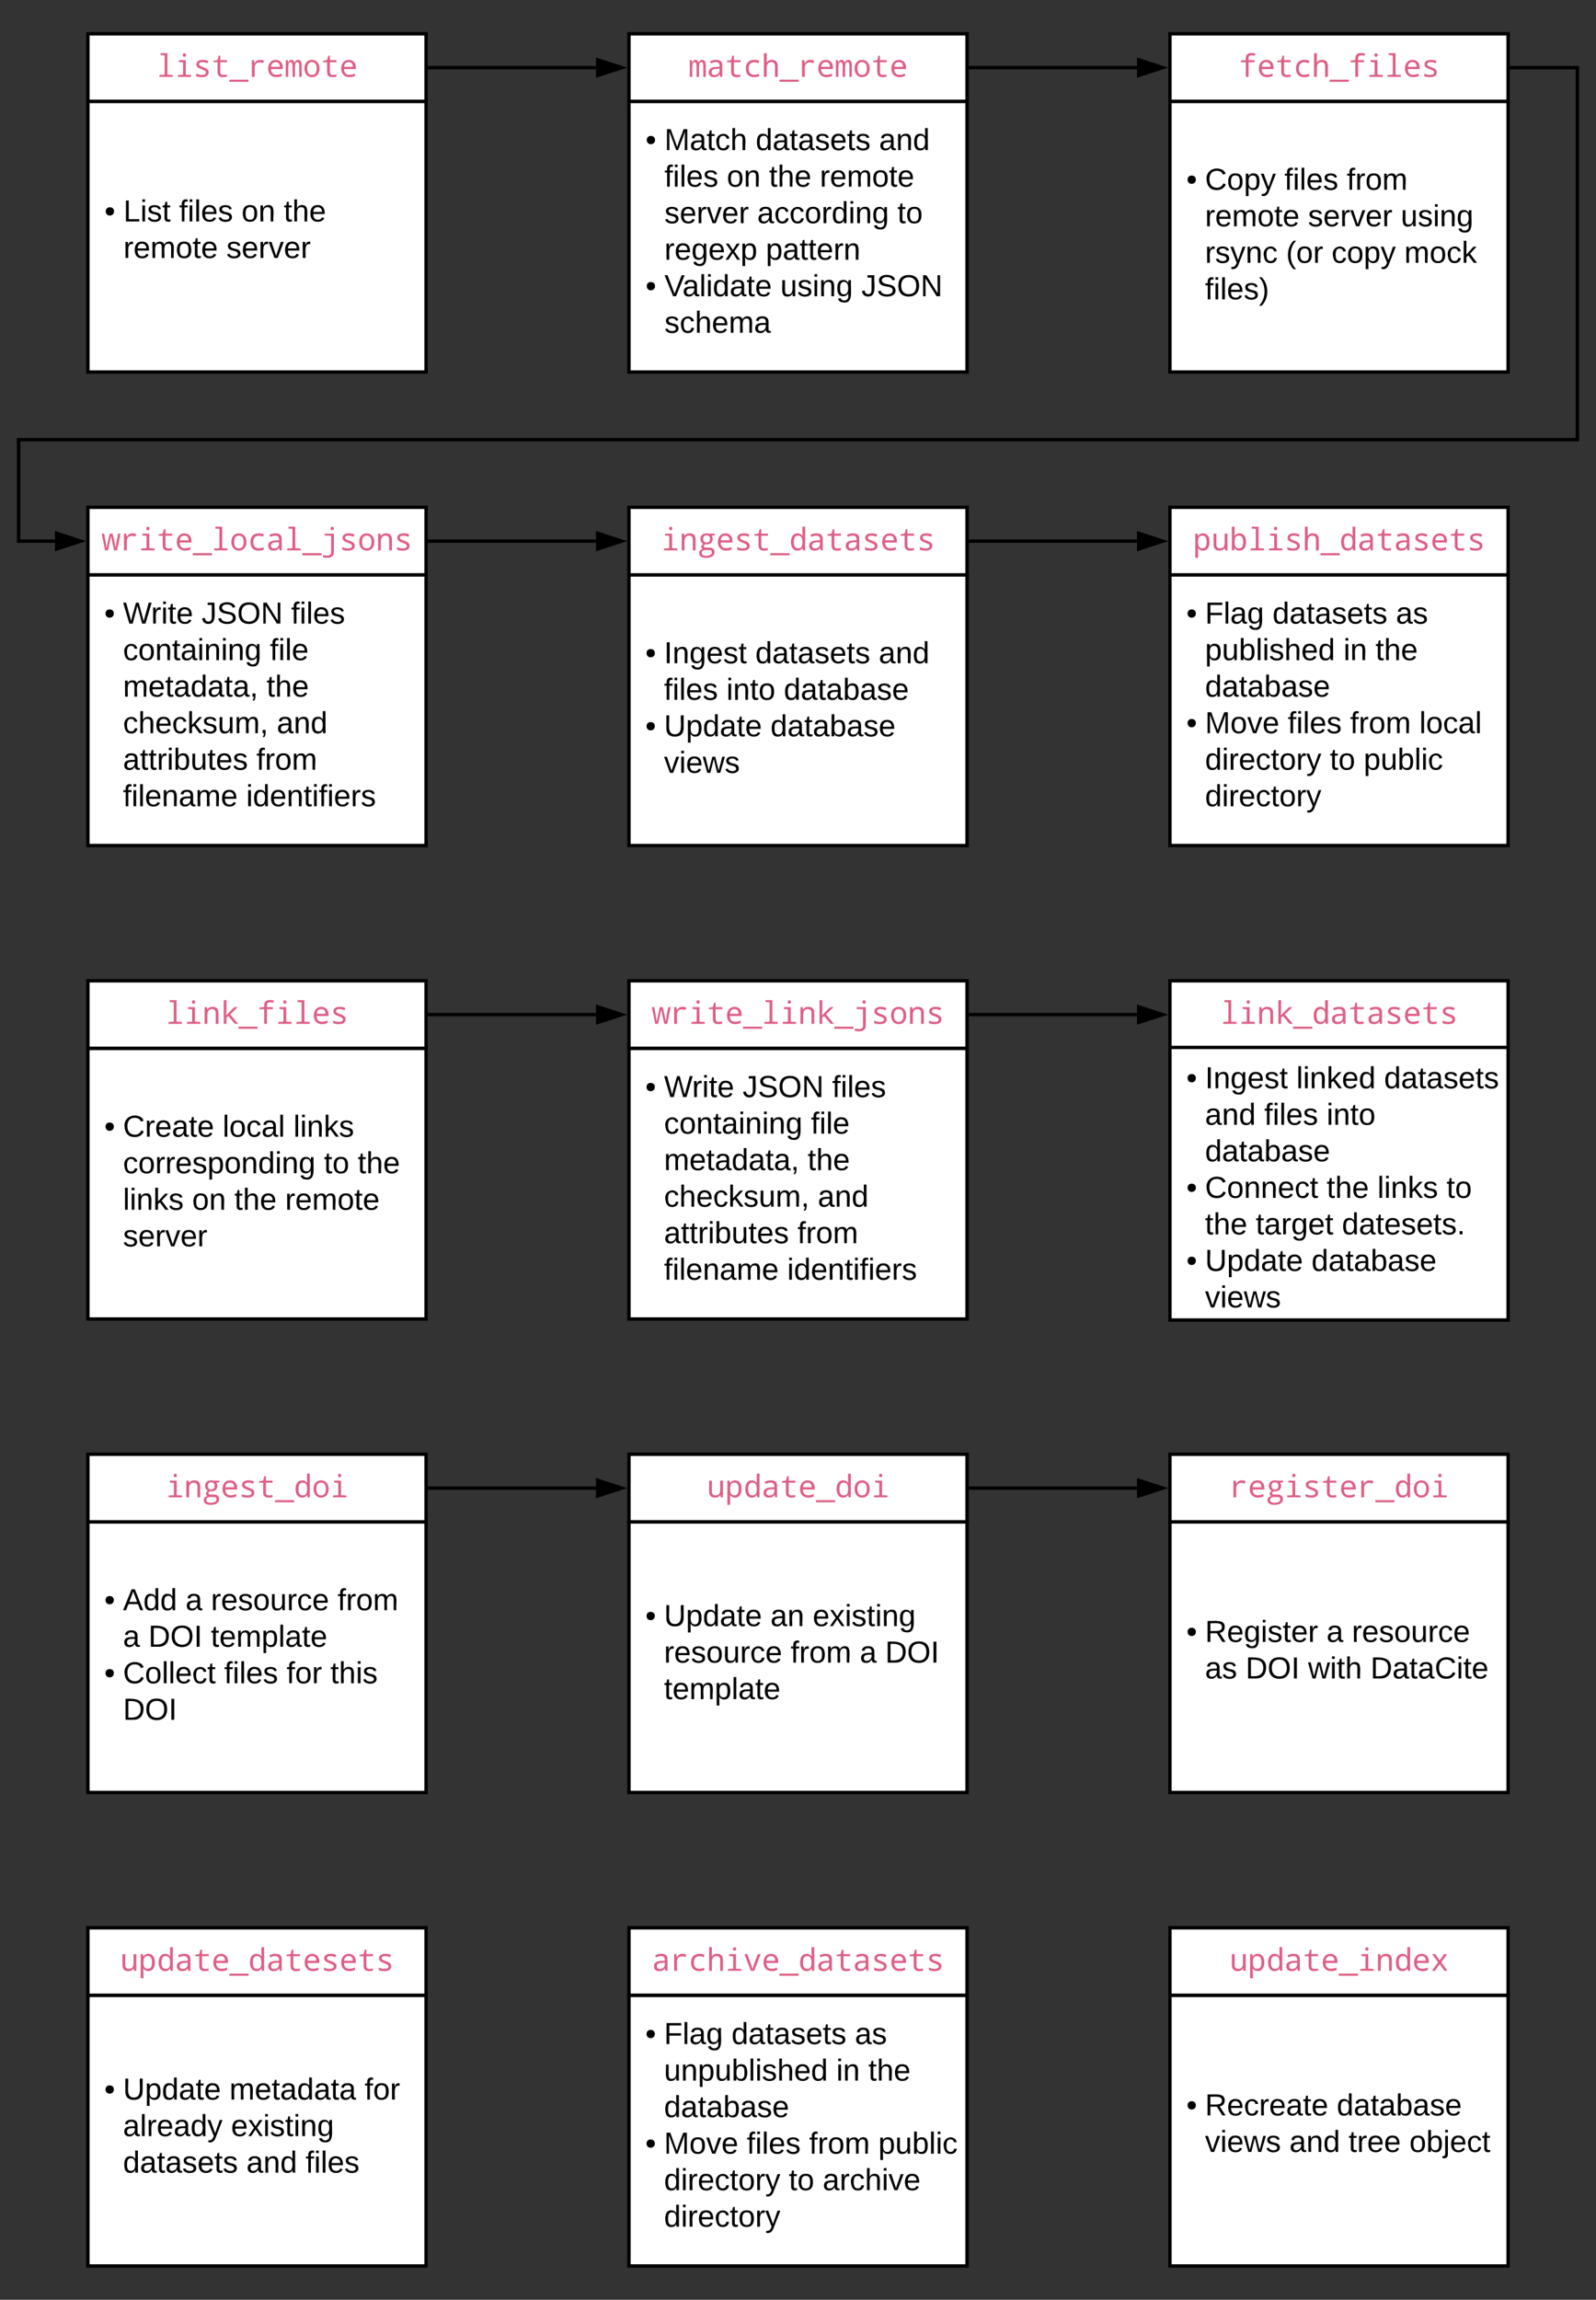<svg xmlns="http://www.w3.org/2000/svg" xmlns:xlink="http://www.w3.org/1999/xlink" xmlns:lucid="lucid" width="944" height="1360"><rect width="100%" height="100%" fill="#333333" stroke="none"/><g transform="translate(492 220)" lucid:page-tab-id="0_0"><path d="M-120-200H80v40h-200z" stroke="#000" stroke-width="2" fill="#fff"/><use xlink:href="#a" transform="matrix(1,0,0,1,-115,-195) translate(30.189 20.458)"/><path d="M-120-160H80V0h-200z" stroke="#000" stroke-width="2" fill="#fff"/><use xlink:href="#b" transform="matrix(1,0,0,1,-115,-155) translate(4.85 23.775)"/><use xlink:href="#c" transform="matrix(1,0,0,1,-115,-155) translate(16 23.775)"/><use xlink:href="#d" transform="matrix(1,0,0,1,-115,-155) translate(69.95 23.775)"/><use xlink:href="#e" transform="matrix(1,0,0,1,-115,-155) translate(142.95 23.775)"/><use xlink:href="#f" transform="matrix(1,0,0,1,-115,-155) translate(16 45.375)"/><use xlink:href="#g" transform="matrix(1,0,0,1,-115,-155) translate(52.9 45.375)"/><use xlink:href="#h" transform="matrix(1,0,0,1,-115,-155) translate(77.9 45.375)"/><use xlink:href="#i" transform="matrix(1,0,0,1,-115,-155) translate(107.9 45.375)"/><use xlink:href="#j" transform="matrix(1,0,0,1,-115,-155) translate(16 66.975)"/><use xlink:href="#k" transform="matrix(1,0,0,1,-115,-155) translate(70.9 66.975)"/><use xlink:href="#l" transform="matrix(1,0,0,1,-115,-155) translate(153.8 66.975)"/><use xlink:href="#m" transform="matrix(1,0,0,1,-115,-155) translate(16 88.575)"/><use xlink:href="#n" transform="matrix(1,0,0,1,-115,-155) translate(75.95 88.575)"/><use xlink:href="#b" transform="matrix(1,0,0,1,-115,-155) translate(4.85 110.175)"/><use xlink:href="#o" transform="matrix(1,0,0,1,-115,-155) translate(16 110.175)"/><use xlink:href="#p" transform="matrix(1,0,0,1,-115,-155) translate(84.55 110.175)"/><use xlink:href="#q" transform="matrix(1,0,0,1,-115,-155) translate(132.5 110.175)"/><use xlink:href="#r" transform="matrix(1,0,0,1,-115,-155) translate(16 131.775)"/><path d="M200-200h200v40H200z" stroke="#000" stroke-width="2" fill="#fff"/><use xlink:href="#s" transform="matrix(1,0,0,1,205,-195) translate(35.59 20.458)"/><path d="M200-160h200V0H200z" stroke="#000" stroke-width="2" fill="#fff"/><use xlink:href="#b" transform="matrix(1,0,0,1,205,-155) translate(4.725 47.212)"/><use xlink:href="#t" transform="matrix(1,0,0,1,205,-155) translate(15.75 47.212)"/><use xlink:href="#f" transform="matrix(1,0,0,1,205,-155) translate(62.7 47.212)"/><use xlink:href="#u" transform="matrix(1,0,0,1,205,-155) translate(99.6 47.212)"/><use xlink:href="#v" transform="matrix(1,0,0,1,205,-155) translate(15.75 68.812)"/><use xlink:href="#j" transform="matrix(1,0,0,1,205,-155) translate(76.65 68.812)"/><use xlink:href="#w" transform="matrix(1,0,0,1,205,-155) translate(131.55 68.812)"/><use xlink:href="#x" transform="matrix(1,0,0,1,205,-155) translate(15.75 90.413)"/><use xlink:href="#y" transform="matrix(1,0,0,1,205,-155) translate(63.7 90.413)"/><use xlink:href="#z" transform="matrix(1,0,0,1,205,-155) translate(90.6 90.413)"/><use xlink:href="#A" transform="matrix(1,0,0,1,205,-155) translate(133.6 90.413)"/><use xlink:href="#B" transform="matrix(1,0,0,1,205,-155) translate(15.75 112.013)"/><path d="M-440 80h200v40h-200z" stroke="#000" stroke-width="2" fill="#fff"/><use xlink:href="#C" transform="matrix(1,0,0,1,-435,85) translate(3.185 20.458)"/><path d="M-440 120h200v160h-200z" stroke="#000" stroke-width="2" fill="#fff"/><use xlink:href="#b" transform="matrix(1,0,0,1,-435,125) translate(4.725 23.775)"/><use xlink:href="#D" transform="matrix(1,0,0,1,-435,125) translate(15.75 23.775)"/><use xlink:href="#E" transform="matrix(1,0,0,1,-435,125) translate(62.25 23.775)"/><use xlink:href="#F" transform="matrix(1,0,0,1,-435,125) translate(115.2 23.775)"/><use xlink:href="#G" transform="matrix(1,0,0,1,-435,125) translate(15.75 45.375)"/><use xlink:href="#H" transform="matrix(1,0,0,1,-435,125) translate(102.65 45.375)"/><use xlink:href="#I" transform="matrix(1,0,0,1,-435,125) translate(15.75 66.975)"/><use xlink:href="#J" transform="matrix(1,0,0,1,-435,125) translate(100.7 66.975)"/><use xlink:href="#K" transform="matrix(1,0,0,1,-435,125) translate(15.75 88.575)"/><use xlink:href="#e" transform="matrix(1,0,0,1,-435,125) translate(106.7 88.575)"/><use xlink:href="#L" transform="matrix(1,0,0,1,-435,125) translate(15.75 110.175)"/><use xlink:href="#u" transform="matrix(1,0,0,1,-435,125) translate(94.65 110.175)"/><use xlink:href="#M" transform="matrix(1,0,0,1,-435,125) translate(15.75 131.775)"/><use xlink:href="#N" transform="matrix(1,0,0,1,-435,125) translate(88.6 131.775)"/><path d="M-120 80H80v40h-200z" stroke="#000" stroke-width="2" fill="#fff"/><use xlink:href="#O" transform="matrix(1,0,0,1,-115,85) translate(13.987 20.458)"/><path d="M-120 120H80v160h-200z" stroke="#000" stroke-width="2" fill="#fff"/><use xlink:href="#b" transform="matrix(1,0,0,1,-115,125) translate(4.725 47.212)"/><use xlink:href="#P" transform="matrix(1,0,0,1,-115,125) translate(15.75 47.212)"/><use xlink:href="#d" transform="matrix(1,0,0,1,-115,125) translate(69.75 47.212)"/><use xlink:href="#e" transform="matrix(1,0,0,1,-115,125) translate(142.75 47.212)"/><use xlink:href="#f" transform="matrix(1,0,0,1,-115,125) translate(15.75 68.812)"/><use xlink:href="#Q" transform="matrix(1,0,0,1,-115,125) translate(52.65 68.812)"/><use xlink:href="#R" transform="matrix(1,0,0,1,-115,125) translate(86.6 68.812)"/><use xlink:href="#b" transform="matrix(1,0,0,1,-115,125) translate(4.725 90.413)"/><use xlink:href="#S" transform="matrix(1,0,0,1,-115,125) translate(15.75 90.413)"/><use xlink:href="#T" transform="matrix(1,0,0,1,-115,125) translate(78.7 90.413)"/><use xlink:href="#U" transform="matrix(1,0,0,1,-115,125) translate(15.75 112.013)"/><path d="M200 80h200v40H200z" stroke="#000" stroke-width="2" fill="#fff"/><use xlink:href="#V" transform="matrix(1,0,0,1,205,85) translate(8.586 20.458)"/><path d="M200 120h200v160H200z" stroke="#000" stroke-width="2" fill="#fff"/><use xlink:href="#b" transform="matrix(1,0,0,1,205,125) translate(4.725 23.775)"/><use xlink:href="#W" transform="matrix(1,0,0,1,205,125) translate(15.75 23.775)"/><use xlink:href="#d" transform="matrix(1,0,0,1,205,125) translate(55.65 23.775)"/><use xlink:href="#X" transform="matrix(1,0,0,1,205,125) translate(128.65 23.775)"/><use xlink:href="#Y" transform="matrix(1,0,0,1,205,125) translate(15.75 45.375)"/><use xlink:href="#Z" transform="matrix(1,0,0,1,205,125) translate(97.65 45.375)"/><use xlink:href="#J" transform="matrix(1,0,0,1,205,125) translate(116.6 45.375)"/><use xlink:href="#R" transform="matrix(1,0,0,1,205,125) translate(15.75 66.975)"/><use xlink:href="#b" transform="matrix(1,0,0,1,205,125) translate(4.725 88.575)"/><use xlink:href="#aa" transform="matrix(1,0,0,1,205,125) translate(15.75 88.575)"/><use xlink:href="#f" transform="matrix(1,0,0,1,205,125) translate(64.7 88.575)"/><use xlink:href="#ab" transform="matrix(1,0,0,1,205,125) translate(101.6 88.575)"/><use xlink:href="#ac" transform="matrix(1,0,0,1,205,125) translate(142.5 88.575)"/><use xlink:href="#ad" transform="matrix(1,0,0,1,205,125) translate(15.75 110.175)"/><use xlink:href="#ae" transform="matrix(1,0,0,1,205,125) translate(89.6 110.175)"/><use xlink:href="#af" transform="matrix(1,0,0,1,205,125) translate(109.6 110.175)"/><use xlink:href="#ag" transform="matrix(1,0,0,1,205,125) translate(15.75 131.775)"/><path d="M-440 920h200v40h-200z" stroke="#000" stroke-width="2" fill="#fff"/><g><use xlink:href="#ah" transform="matrix(1,0,0,1,-435,925) translate(13.987 20.458)"/></g><path d="M-440 960h200v160h-200z" stroke="#000" stroke-width="2" fill="#fff"/><g><use xlink:href="#ai" transform="matrix(1,0,0,1,-435,965) translate(4.725 56.587)"/><use xlink:href="#aj" transform="matrix(1,0,0,1,-435,965) translate(15.75 56.587)"/><use xlink:href="#ak" transform="matrix(1,0,0,1,-435,965) translate(78.7 56.587)"/><use xlink:href="#al" transform="matrix(1,0,0,1,-435,965) translate(158.65 56.587)"/><use xlink:href="#am" transform="matrix(1,0,0,1,-435,965) translate(15.75 78.188)"/><use xlink:href="#an" transform="matrix(1,0,0,1,-435,965) translate(79.65 78.188)"/><use xlink:href="#ao" transform="matrix(1,0,0,1,-435,965) translate(15.75 99.788)"/><use xlink:href="#ap" transform="matrix(1,0,0,1,-435,965) translate(88.75 99.788)"/><use xlink:href="#aq" transform="matrix(1,0,0,1,-435,965) translate(123.75 99.788)"/></g><path d="M-440 640h200v40h-200z" stroke="#000" stroke-width="2" fill="#fff"/><g><use xlink:href="#ar" transform="matrix(1,0,0,1,-435,645) translate(40.991 20.458)"/></g><path d="M-440 680h200v160h-200z" stroke="#000" stroke-width="2" fill="#fff"/><g><use xlink:href="#b" transform="matrix(1,0,0,1,-435,685) translate(4.725 47.212)"/><use xlink:href="#as" transform="matrix(1,0,0,1,-435,685) translate(15.75 47.212)"/><use xlink:href="#at" transform="matrix(1,0,0,1,-435,685) translate(52.75 47.212)"/><use xlink:href="#au" transform="matrix(1,0,0,1,-435,685) translate(67.75 47.212)"/><use xlink:href="#u" transform="matrix(1,0,0,1,-435,685) translate(142.65 47.212)"/><use xlink:href="#at" transform="matrix(1,0,0,1,-435,685) translate(15.75 68.812)"/><use xlink:href="#av" transform="matrix(1,0,0,1,-435,685) translate(30.75 68.812)"/><use xlink:href="#aw" transform="matrix(1,0,0,1,-435,685) translate(67.7 68.812)"/><use xlink:href="#b" transform="matrix(1,0,0,1,-435,685) translate(4.725 90.413)"/><use xlink:href="#ax" transform="matrix(1,0,0,1,-435,685) translate(15.75 90.413)"/><use xlink:href="#f" transform="matrix(1,0,0,1,-435,685) translate(75.6 90.413)"/><use xlink:href="#ay" transform="matrix(1,0,0,1,-435,685) translate(112.5 90.413)"/><use xlink:href="#az" transform="matrix(1,0,0,1,-435,685) translate(138.45 90.413)"/><use xlink:href="#aA" transform="matrix(1,0,0,1,-435,685) translate(15.75 112.013)"/></g><path d="M82-180h98.5" stroke="#000" stroke-width="2" fill="none"/><path d="M82.03-179H81v-2h1.03z" stroke="#000" stroke-width=".05"/><path d="M195.76-180l-14.26 4.63v-9.26z" stroke="#000" stroke-width="2"/><path d="M-440-200h200v40h-200z" stroke="#000" stroke-width="2" fill="#fff"/><g><use xlink:href="#aB" transform="matrix(1,0,0,1,-435,-195) translate(35.59 20.458)"/></g><path d="M-440-160h200V0h-200z" stroke="#000" stroke-width="2" fill="#fff"/><g><use xlink:href="#b" transform="matrix(1,0,0,1,-435,-155) translate(4.85 65.963)"/><use xlink:href="#aC" transform="matrix(1,0,0,1,-435,-155) translate(16 65.963)"/><use xlink:href="#f" transform="matrix(1,0,0,1,-435,-155) translate(48.95 65.963)"/><use xlink:href="#g" transform="matrix(1,0,0,1,-435,-155) translate(85.85 65.963)"/><use xlink:href="#J" transform="matrix(1,0,0,1,-435,-155) translate(110.85 65.963)"/><use xlink:href="#v" transform="matrix(1,0,0,1,-435,-155) translate(16 87.562)"/><use xlink:href="#aD" transform="matrix(1,0,0,1,-435,-155) translate(76.9 87.562)"/></g><path d="M-238-180h98.5" stroke="#000" stroke-width="2" fill="none"/><path d="M-237.97-179H-239v-2h1.03z" stroke="#000" stroke-width=".05"/><path d="M-124.24-180l-14.26 4.63v-9.26z" stroke="#000" stroke-width="2"/><path d="M402-180h39V40h-922v60h21.5" stroke="#000" stroke-width="2" fill="none"/><path d="M402.03-179H401v-2h1.03z" stroke="#000" stroke-width=".05"/><path d="M-444.24 100l-14.26 4.64v-9.28z" stroke="#000" stroke-width="2"/><path d="M-238 100h98.5" stroke="#000" stroke-width="2" fill="none"/><path d="M-237.97 101H-239v-2h1.03z" stroke="#000" stroke-width=".05"/><path d="M-124.24 100l-14.26 4.64v-9.28z" stroke="#000" stroke-width="2"/><path d="M-120 920H80v40h-200z" stroke="#000" stroke-width="2" fill="#fff"/><g><use xlink:href="#aE" transform="matrix(1,0,0,1,-115,925) translate(8.586 20.458)"/></g><path d="M-120 960H80v160h-200z" stroke="#000" stroke-width="2" fill="#fff"/><g><use xlink:href="#b" transform="matrix(1,0,0,1,-115,965) translate(4.725 23.775)"/><use xlink:href="#W" transform="matrix(1,0,0,1,-115,965) translate(15.75 23.775)"/><use xlink:href="#d" transform="matrix(1,0,0,1,-115,965) translate(55.65 23.775)"/><use xlink:href="#X" transform="matrix(1,0,0,1,-115,965) translate(128.65 23.775)"/><use xlink:href="#aF" transform="matrix(1,0,0,1,-115,965) translate(15.75 45.375)"/><use xlink:href="#Z" transform="matrix(1,0,0,1,-115,965) translate(117.65 45.375)"/><use xlink:href="#J" transform="matrix(1,0,0,1,-115,965) translate(136.6 45.375)"/><use xlink:href="#R" transform="matrix(1,0,0,1,-115,965) translate(15.75 66.975)"/><use xlink:href="#b" transform="matrix(1,0,0,1,-115,965) translate(4.725 88.575)"/><use xlink:href="#aa" transform="matrix(1,0,0,1,-115,965) translate(15.75 88.575)"/><use xlink:href="#f" transform="matrix(1,0,0,1,-115,965) translate(64.7 88.575)"/><use xlink:href="#ab" transform="matrix(1,0,0,1,-115,965) translate(101.6 88.575)"/><use xlink:href="#af" transform="matrix(1,0,0,1,-115,965) translate(142.5 88.575)"/><use xlink:href="#ad" transform="matrix(1,0,0,1,-115,965) translate(15.75 110.175)"/><use xlink:href="#ae" transform="matrix(1,0,0,1,-115,965) translate(89.6 110.175)"/><use xlink:href="#aG" transform="matrix(1,0,0,1,-115,965) translate(109.6 110.175)"/><use xlink:href="#ag" transform="matrix(1,0,0,1,-115,965) translate(15.75 131.775)"/></g><path d="M200 920h200v40H200z" stroke="#000" stroke-width="2" fill="#fff"/><g><use xlink:href="#aH" transform="matrix(1,0,0,1,205,925) translate(30.189 20.458)"/></g><path d="M200 960h200v160H200z" stroke="#000" stroke-width="2" fill="#fff"/><g><use xlink:href="#b" transform="matrix(1,0,0,1,205,965) translate(4.725 65.963)"/><use xlink:href="#aI" transform="matrix(1,0,0,1,205,965) translate(15.75 65.963)"/><use xlink:href="#T" transform="matrix(1,0,0,1,205,965) translate(93.65 65.963)"/><use xlink:href="#aJ" transform="matrix(1,0,0,1,205,965) translate(15.75 87.562)"/><use xlink:href="#aK" transform="matrix(1,0,0,1,205,965) translate(65.65 87.562)"/><use xlink:href="#aL" transform="matrix(1,0,0,1,205,965) translate(100.65 87.562)"/><use xlink:href="#aM" transform="matrix(1,0,0,1,205,965) translate(136.6 87.562)"/></g><path d="M82 100h98.5" stroke="#000" stroke-width="2" fill="none"/><path d="M82.03 101H81v-2h1.03z" stroke="#000" stroke-width=".05"/><path d="M195.76 100l-14.26 4.64v-9.28z" stroke="#000" stroke-width="2"/><path d="M-120 640H80v40h-200z" stroke="#000" stroke-width="2" fill="#fff"/><g><use xlink:href="#aN" transform="matrix(1,0,0,1,-115,645) translate(40.991 20.458)"/></g><path d="M-120 680H80v160h-200z" stroke="#000" stroke-width="2" fill="#fff"/><g><use xlink:href="#b" transform="matrix(1,0,0,1,-115,685) translate(4.725 56.587)"/><use xlink:href="#S" transform="matrix(1,0,0,1,-115,685) translate(15.75 56.587)"/><use xlink:href="#aO" transform="matrix(1,0,0,1,-115,685) translate(78.7 56.587)"/><use xlink:href="#aP" transform="matrix(1,0,0,1,-115,685) translate(103.7 56.587)"/><use xlink:href="#au" transform="matrix(1,0,0,1,-115,685) translate(15.75 78.188)"/><use xlink:href="#ab" transform="matrix(1,0,0,1,-115,685) translate(90.65 78.188)"/><use xlink:href="#at" transform="matrix(1,0,0,1,-115,685) translate(131.55 78.188)"/><use xlink:href="#aQ" transform="matrix(1,0,0,1,-115,685) translate(146.55 78.188)"/><use xlink:href="#aR" transform="matrix(1,0,0,1,-115,685) translate(15.75 99.788)"/></g><path d="M-238 660h98.5" stroke="#000" stroke-width="2" fill="none"/><path d="M-237.97 661H-239v-2h1.03z" stroke="#000" stroke-width=".05"/><path d="M-124.24 660l-14.26 4.63v-9.26z" stroke="#000" stroke-width="2"/><path d="M82 660h98.5" stroke="#000" stroke-width="2" fill="none"/><path d="M82.03 661H81v-2h1.03z" stroke="#000" stroke-width=".05"/><path d="M195.76 660l-14.26 4.63v-9.26z" stroke="#000" stroke-width="2"/><path d="M200 640h200v40H200z" stroke="#000" stroke-width="2" fill="#fff"/><g><use xlink:href="#aS" transform="matrix(1,0,0,1,205,645) translate(30.189 20.458)"/></g><path d="M200 680h200v160H200z" stroke="#000" stroke-width="2" fill="#fff"/><g><use xlink:href="#b" transform="matrix(1,0,0,1,205,685) translate(4.725 65.963)"/><use xlink:href="#aT" transform="matrix(1,0,0,1,205,685) translate(15.75 65.963)"/><use xlink:href="#at" transform="matrix(1,0,0,1,205,685) translate(87.6 65.963)"/><use xlink:href="#aU" transform="matrix(1,0,0,1,205,685) translate(102.6 65.963)"/><use xlink:href="#aV" transform="matrix(1,0,0,1,205,685) translate(15.75 87.562)"/><use xlink:href="#av" transform="matrix(1,0,0,1,205,685) translate(39.75 87.562)"/><use xlink:href="#aW" transform="matrix(1,0,0,1,205,685) translate(76.7 87.562)"/><use xlink:href="#aX" transform="matrix(1,0,0,1,205,685) translate(113.6 87.562)"/></g><path d="M-440 360h200v40h-200z" stroke="#000" stroke-width="2" fill="#fff"/><g><use xlink:href="#aY" transform="matrix(1,0,0,1,-435,365) translate(40.991 20.458)"/></g><path d="M-440 400h200v160h-200z" stroke="#000" stroke-width="2" fill="#fff"/><g><use xlink:href="#ai" transform="matrix(1,0,0,1,-435,405) translate(4.725 47.212)"/><use xlink:href="#aZ" transform="matrix(1,0,0,1,-435,405) translate(15.75 47.212)"/><use xlink:href="#ba" transform="matrix(1,0,0,1,-435,405) translate(74.65 47.212)"/><use xlink:href="#bb" transform="matrix(1,0,0,1,-435,405) translate(116.55 47.212)"/><use xlink:href="#bc" transform="matrix(1,0,0,1,-435,405) translate(15.75 68.812)"/><use xlink:href="#bd" transform="matrix(1,0,0,1,-435,405) translate(134.6 68.812)"/><use xlink:href="#be" transform="matrix(1,0,0,1,-435,405) translate(154.6 68.812)"/><use xlink:href="#bf" transform="matrix(1,0,0,1,-435,405) translate(15.75 90.413)"/><use xlink:href="#bg" transform="matrix(1,0,0,1,-435,405) translate(56.65 90.413)"/><use xlink:href="#bh" transform="matrix(1,0,0,1,-435,405) translate(81.65 90.413)"/><use xlink:href="#bi" transform="matrix(1,0,0,1,-435,405) translate(111.65 90.413)"/><use xlink:href="#bj" transform="matrix(1,0,0,1,-435,405) translate(15.75 112.013)"/></g><path d="M-120 360H80v40h-200z" stroke="#000" stroke-width="2" fill="#fff"/><g><use xlink:href="#bk" transform="matrix(1,0,0,1,-115,365) translate(8.586 20.458)"/></g><path d="M-120 400H80v160h-200z" stroke="#000" stroke-width="2" fill="#fff"/><g><use xlink:href="#ai" transform="matrix(1,0,0,1,-115,405) translate(4.725 23.775)"/><use xlink:href="#bl" transform="matrix(1,0,0,1,-115,405) translate(15.75 23.775)"/><use xlink:href="#bm" transform="matrix(1,0,0,1,-115,405) translate(62.25 23.775)"/><use xlink:href="#bn" transform="matrix(1,0,0,1,-115,405) translate(115.2 23.775)"/><use xlink:href="#bo" transform="matrix(1,0,0,1,-115,405) translate(15.75 45.375)"/><use xlink:href="#bp" transform="matrix(1,0,0,1,-115,405) translate(102.65 45.375)"/><use xlink:href="#bq" transform="matrix(1,0,0,1,-115,405) translate(15.75 66.975)"/><use xlink:href="#be" transform="matrix(1,0,0,1,-115,405) translate(100.7 66.975)"/><use xlink:href="#br" transform="matrix(1,0,0,1,-115,405) translate(15.75 88.575)"/><use xlink:href="#bs" transform="matrix(1,0,0,1,-115,405) translate(106.7 88.575)"/><use xlink:href="#bt" transform="matrix(1,0,0,1,-115,405) translate(15.75 110.175)"/><use xlink:href="#bu" transform="matrix(1,0,0,1,-115,405) translate(94.65 110.175)"/><use xlink:href="#bv" transform="matrix(1,0,0,1,-115,405) translate(15.75 131.775)"/><use xlink:href="#bw" transform="matrix(1,0,0,1,-115,405) translate(88.6 131.775)"/></g><path d="M-238 380h98.5" stroke="#000" stroke-width="2" fill="none"/><path d="M-237.97 381H-239v-2h1.03z" stroke="#000" stroke-width=".05"/><path d="M-124.24 380l-14.26 4.63v-9.26z" stroke="#000" stroke-width="2"/><path d="M82 380h98.5" stroke="#000" stroke-width="2" fill="none"/><path d="M82.03 381H81v-2h1.03z" stroke="#000" stroke-width=".05"/><path d="M195.76 380l-14.26 4.63v-9.26z" stroke="#000" stroke-width="2"/><path d="M200 360h200v40H200z" stroke="#000" stroke-width="2" fill="#fff"/><g><use xlink:href="#bx" transform="matrix(1,0,0,1,205,365) translate(24.789 20.458)"/></g><path d="M200 399.4h200v161.2H200z" stroke="#000" stroke-width="2" fill="#fff"/><g><use xlink:href="#ai" transform="matrix(1,0,0,1,205,404.4) translate(4.725 19.15)"/><use xlink:href="#by" transform="matrix(1,0,0,1,205,404.4) translate(15.75 19.15)"/><use xlink:href="#bz" transform="matrix(1,0,0,1,205,404.4) translate(69.75 19.15)"/><use xlink:href="#bA" transform="matrix(1,0,0,1,205,404.4) translate(121.65 19.15)"/><use xlink:href="#ap" transform="matrix(1,0,0,1,205,404.4) translate(15.75 40.75)"/><use xlink:href="#bB" transform="matrix(1,0,0,1,205,404.4) translate(50.75 40.75)"/><use xlink:href="#bC" transform="matrix(1,0,0,1,205,404.4) translate(87.65 40.75)"/><use xlink:href="#bD" transform="matrix(1,0,0,1,205,404.4) translate(15.75 62.35)"/><use xlink:href="#ai" transform="matrix(1,0,0,1,205,404.4) translate(4.725 83.95)"/><use xlink:href="#bE" transform="matrix(1,0,0,1,205,404.4) translate(15.75 83.95)"/><use xlink:href="#bh" transform="matrix(1,0,0,1,205,404.4) translate(87.7 83.95)"/><use xlink:href="#bf" transform="matrix(1,0,0,1,205,404.4) translate(117.7 83.95)"/><use xlink:href="#bF" transform="matrix(1,0,0,1,205,404.4) translate(158.6 83.95)"/><use xlink:href="#bh" transform="matrix(1,0,0,1,205,404.4) translate(15.75 105.55)"/><use xlink:href="#bG" transform="matrix(1,0,0,1,205,404.4) translate(45.75 105.55)"/><use xlink:href="#bH" transform="matrix(1,0,0,1,205,404.4) translate(96.7 105.55)"/><use xlink:href="#ai" transform="matrix(1,0,0,1,205,404.4) translate(4.725 127.15)"/><use xlink:href="#aj" transform="matrix(1,0,0,1,205,404.4) translate(15.75 127.15)"/><use xlink:href="#bI" transform="matrix(1,0,0,1,205,404.4) translate(78.7 127.15)"/><use xlink:href="#bJ" transform="matrix(1,0,0,1,205,404.4) translate(15.75 148.75)"/></g><defs><path fill="#de5f85" d="M977 0v-707c0-97-9-165-27-203s-47-57-88-57c-58 0-100 28-126 83s-40 148-40 278V0H535v-707c0-173-42-260-125-260-56 0-96 26-120 79s-36 160-36 319V0H92v-1098h127l27 148h10c45-112 112-168 201-168 109 0 180 61 213 182h6c51-121 124-182 219-182 85 0 147 30 186 92s58 165 58 309V0H977" id="bK"/><path fill="#de5f85" d="M596-1118c288 2 430 92 430 366V0H895l-37-152h-8C752-34 680 17 483 20 272 23 135-98 135-307c0-221 170-337 510-348l203-7c15-197-55-305-244-305-98 0-207 27-328 82l-63-137c131-64 258-96 383-96zm-72 991c194 0 325-116 322-311v-99c-251 15-522-6-522 232 0 119 67 178 200 178" id="bL"/><path fill="#de5f85" d="M1020-150v138C933 9 849 20 768 20 527 20 406-95 406-324v-637H139v-94l267-49 77-287h105v293h438v137H588v637c0 130 64 195 192 195 62 0 142-7 240-21" id="bM"/><path fill="#de5f85" d="M172-543c0-365 197-575 553-575 119 0 231 20 336 59l-62 158c-100-38-189-57-268-57-247 0-371 138-371 413 0 271 120 406 361 406 105 0 212-21 321-62v160C953 0 843 20 713 20c-347 1-541-210-541-563" id="bN"/><path fill="#de5f85" d="M887 0v-707c0-173-79-260-238-260-205 0-307 133-307 398V0H160v-1556h182c-2 202 6 416-8 606h10c69-112 181-168 336-168 259 0 389 134 389 401V0H887" id="bO"/><path fill="#de5f85" d="M1243 324H-16V184h1259v140" id="bP"/><path fill="#de5f85" d="M442-897c93-139 173-221 377-221 79 0 159 15 240 45l-49 166c-82-30-157-45-224-45-221 0-340 134-340 360V0H264v-1098h148l22 201h8" id="bQ"/><path fill="#de5f85" d="M631-1118c283 0 470 204 465 491v113H322c5 250 120 375 344 375 130 0 253-25 370-76v160C925-5 804 20 672 20c-329 0-539-224-539-561 0-331 182-577 498-577zM326-662h573c0-203-91-305-272-305-183 0-284 102-301 305" id="bR"/><path fill="#de5f85" d="M1112-551c0 331-186 571-502 571-301 0-495-251-495-571 0-330 184-567 501-567 302 0 496 249 496 567zM614-131c207 0 310-140 310-420 0-277-104-416-312-416-206 0-309 139-309 416 0 280 104 420 311 420" id="bS"/><g id="a"><use transform="matrix(0.009,0,0,0.009,0,0)" xlink:href="#bK"/><use transform="matrix(0.009,0,0,0.009,10.802,0)" xlink:href="#bL"/><use transform="matrix(0.009,0,0,0.009,21.604,0)" xlink:href="#bM"/><use transform="matrix(0.009,0,0,0.009,32.405,0)" xlink:href="#bN"/><use transform="matrix(0.009,0,0,0.009,43.207,0)" xlink:href="#bO"/><use transform="matrix(0.009,0,0,0.009,54.009,0)" xlink:href="#bP"/><use transform="matrix(0.009,0,0,0.009,64.811,0)" xlink:href="#bQ"/><use transform="matrix(0.009,0,0,0.009,75.612,0)" xlink:href="#bR"/><use transform="matrix(0.009,0,0,0.009,86.414,0)" xlink:href="#bK"/><use transform="matrix(0.009,0,0,0.009,97.216,0)" xlink:href="#bS"/><use transform="matrix(0.009,0,0,0.009,108.018,0)" xlink:href="#bM"/><use transform="matrix(0.009,0,0,0.009,118.819,0)" xlink:href="#bR"/></g><path d="M62-168c30 0 50 19 50 48S92-70 62-70c-29 0-48-21-48-50s20-48 48-48" id="bT"/><use transform="matrix(0.05,0,0,0.05,0,0)" xlink:href="#bT" id="b"/><path d="M240 0l2-218c-23 76-54 145-80 218h-23L58-218 59 0H30v-248h44l77 211c21-75 51-140 76-211h43V0h-30" id="bU"/><path d="M141-36C126-15 110 5 73 4 37 3 15-17 15-53c-1-64 63-63 125-63 3-35-9-54-41-54-24 1-41 7-42 31l-33-3c5-37 33-52 76-52 45 0 72 20 72 64v82c-1 20 7 32 28 27v20c-31 9-61-2-59-35zM48-53c0 20 12 33 32 33 41-3 63-29 60-74-43 2-92-5-92 41" id="bV"/><path d="M59-47c-2 24 18 29 38 22v24C64 9 27 4 27-40v-127H5v-23h24l9-43h21v43h35v23H59v120" id="bW"/><path d="M96-169c-40 0-48 33-48 73s9 75 48 75c24 0 41-14 43-38l32 2c-6 37-31 61-74 61-59 0-76-41-82-99-10-93 101-131 147-64 4 7 5 14 7 22l-32 3c-4-21-16-35-41-35" id="bX"/><path d="M106-169C34-169 62-67 57 0H25v-261h32l-1 103c12-21 28-36 61-36 89 0 53 116 60 194h-32v-121c2-32-8-49-39-48" id="bY"/><g id="c"><use transform="matrix(0.05,0,0,0.05,0,0)" xlink:href="#bU"/><use transform="matrix(0.05,0,0,0.05,14.95,0)" xlink:href="#bV"/><use transform="matrix(0.05,0,0,0.05,24.95,0)" xlink:href="#bW"/><use transform="matrix(0.05,0,0,0.05,29.95,0)" xlink:href="#bX"/><use transform="matrix(0.05,0,0,0.05,38.95,0)" xlink:href="#bY"/></g><path d="M85-194c31 0 48 13 60 33l-1-100h32l1 261h-30c-2-10 0-23-3-31C134-8 116 4 85 4 32 4 16-35 15-94c0-66 23-100 70-100zm9 24c-40 0-46 34-46 75 0 40 6 74 45 74 42 0 51-32 51-76 0-42-9-74-50-73" id="bZ"/><path d="M135-143c-3-34-86-38-87 0 15 53 115 12 119 90S17 21 10-45l28-5c4 36 97 45 98 0-10-56-113-15-118-90-4-57 82-63 122-42 12 7 21 19 24 35" id="ca"/><path d="M100-194c63 0 86 42 84 106H49c0 40 14 67 53 68 26 1 43-12 49-29l28 8c-11 28-37 45-77 45C44 4 14-33 15-96c1-61 26-98 85-98zm52 81c6-60-76-77-97-28-3 7-6 17-6 28h103" id="cb"/><g id="d"><use transform="matrix(0.05,0,0,0.05,0,0)" xlink:href="#bZ"/><use transform="matrix(0.05,0,0,0.05,10,0)" xlink:href="#bV"/><use transform="matrix(0.05,0,0,0.05,20,0)" xlink:href="#bW"/><use transform="matrix(0.05,0,0,0.05,25,0)" xlink:href="#bV"/><use transform="matrix(0.05,0,0,0.05,35,0)" xlink:href="#ca"/><use transform="matrix(0.05,0,0,0.05,44,0)" xlink:href="#cb"/><use transform="matrix(0.05,0,0,0.05,54,0)" xlink:href="#bW"/><use transform="matrix(0.05,0,0,0.05,59,0)" xlink:href="#ca"/></g><path d="M117-194c89-4 53 116 60 194h-32v-121c0-31-8-49-39-48C34-167 62-67 57 0H25l-1-190h30c1 10-1 24 2 32 11-22 29-35 61-36" id="cc"/><g id="e"><use transform="matrix(0.05,0,0,0.05,0,0)" xlink:href="#bV"/><use transform="matrix(0.05,0,0,0.05,10,0)" xlink:href="#cc"/><use transform="matrix(0.05,0,0,0.05,20,0)" xlink:href="#bZ"/></g><path d="M101-234c-31-9-42 10-38 44h38v23H63V0H32v-167H5v-23h27c-7-52 17-82 69-68v24" id="cd"/><path d="M24-231v-30h32v30H24zM24 0v-190h32V0H24" id="ce"/><path d="M24 0v-261h32V0H24" id="cf"/><g id="f"><use transform="matrix(0.05,0,0,0.05,0,0)" xlink:href="#cd"/><use transform="matrix(0.05,0,0,0.05,5,0)" xlink:href="#ce"/><use transform="matrix(0.05,0,0,0.05,8.95,0)" xlink:href="#cf"/><use transform="matrix(0.05,0,0,0.05,12.9,0)" xlink:href="#cb"/><use transform="matrix(0.05,0,0,0.05,22.9,0)" xlink:href="#ca"/></g><path d="M100-194c62-1 85 37 85 99 1 63-27 99-86 99S16-35 15-95c0-66 28-99 85-99zM99-20c44 1 53-31 53-75 0-43-8-75-51-75s-53 32-53 75 10 74 51 75" id="cg"/><g id="g"><use transform="matrix(0.05,0,0,0.05,0,0)" xlink:href="#cg"/><use transform="matrix(0.05,0,0,0.05,10,0)" xlink:href="#cc"/></g><g id="h"><use transform="matrix(0.05,0,0,0.05,0,0)" xlink:href="#bW"/><use transform="matrix(0.05,0,0,0.05,5,0)" xlink:href="#bY"/><use transform="matrix(0.05,0,0,0.05,15,0)" xlink:href="#cb"/></g><path d="M114-163C36-179 61-72 57 0H25l-1-190h30c1 12-1 29 2 39 6-27 23-49 58-41v29" id="ch"/><path d="M210-169c-67 3-38 105-44 169h-31v-121c0-29-5-50-35-48C34-165 62-65 56 0H25l-1-190h30c1 10-1 24 2 32 10-44 99-50 107 0 11-21 27-35 58-36 85-2 47 119 55 194h-31v-121c0-29-5-49-35-48" id="ci"/><g id="i"><use transform="matrix(0.05,0,0,0.05,0,0)" xlink:href="#ch"/><use transform="matrix(0.05,0,0,0.05,5.95,0)" xlink:href="#cb"/><use transform="matrix(0.05,0,0,0.05,15.95,0)" xlink:href="#ci"/><use transform="matrix(0.05,0,0,0.05,30.9,0)" xlink:href="#cg"/><use transform="matrix(0.05,0,0,0.05,40.9,0)" xlink:href="#bW"/><use transform="matrix(0.05,0,0,0.05,45.9,0)" xlink:href="#cb"/></g><path d="M108 0H70L1-190h34L89-25l56-165h34" id="cj"/><g id="j"><use transform="matrix(0.05,0,0,0.05,0,0)" xlink:href="#ca"/><use transform="matrix(0.05,0,0,0.05,9,0)" xlink:href="#cb"/><use transform="matrix(0.05,0,0,0.05,19,0)" xlink:href="#ch"/><use transform="matrix(0.05,0,0,0.05,24.95,0)" xlink:href="#cj"/><use transform="matrix(0.05,0,0,0.05,33.95,0)" xlink:href="#cb"/><use transform="matrix(0.05,0,0,0.05,43.95,0)" xlink:href="#ch"/></g><path d="M177-190C167-65 218 103 67 71c-23-6-38-20-44-43l32-5c15 47 100 32 89-28v-30C133-14 115 1 83 1 29 1 15-40 15-95c0-56 16-97 71-98 29-1 48 16 59 35 1-10 0-23 2-32h30zM94-22c36 0 50-32 50-73 0-42-14-75-50-75-39 0-46 34-46 75s6 73 46 73" id="ck"/><g id="k"><use transform="matrix(0.05,0,0,0.05,0,0)" xlink:href="#bV"/><use transform="matrix(0.05,0,0,0.05,10,0)" xlink:href="#bX"/><use transform="matrix(0.05,0,0,0.05,19,0)" xlink:href="#bX"/><use transform="matrix(0.05,0,0,0.05,28,0)" xlink:href="#cg"/><use transform="matrix(0.05,0,0,0.05,38,0)" xlink:href="#ch"/><use transform="matrix(0.05,0,0,0.05,43.95,0)" xlink:href="#bZ"/><use transform="matrix(0.05,0,0,0.05,53.95,0)" xlink:href="#ce"/><use transform="matrix(0.05,0,0,0.05,57.9,0)" xlink:href="#cc"/><use transform="matrix(0.05,0,0,0.05,67.9,0)" xlink:href="#ck"/></g><g id="l"><use transform="matrix(0.05,0,0,0.05,0,0)" xlink:href="#bW"/><use transform="matrix(0.05,0,0,0.05,5,0)" xlink:href="#cg"/></g><path d="M141 0L90-78 38 0H4l68-98-65-92h35l48 74 47-74h35l-64 92 68 98h-35" id="cl"/><path d="M115-194c55 1 70 41 70 98S169 2 115 4C84 4 66-9 55-30l1 105H24l-1-265h31l2 30c10-21 28-34 59-34zm-8 174c40 0 45-34 45-75s-6-73-45-74c-42 0-51 32-51 76 0 43 10 73 51 73" id="cm"/><g id="m"><use transform="matrix(0.05,0,0,0.05,0,0)" xlink:href="#ch"/><use transform="matrix(0.05,0,0,0.05,5.95,0)" xlink:href="#cb"/><use transform="matrix(0.05,0,0,0.05,15.95,0)" xlink:href="#ck"/><use transform="matrix(0.05,0,0,0.05,25.95,0)" xlink:href="#cb"/><use transform="matrix(0.05,0,0,0.05,35.95,0)" xlink:href="#cl"/><use transform="matrix(0.05,0,0,0.05,44.95,0)" xlink:href="#cm"/></g><g id="n"><use transform="matrix(0.05,0,0,0.05,0,0)" xlink:href="#cm"/><use transform="matrix(0.05,0,0,0.05,10,0)" xlink:href="#bV"/><use transform="matrix(0.05,0,0,0.05,20,0)" xlink:href="#bW"/><use transform="matrix(0.05,0,0,0.05,25,0)" xlink:href="#bW"/><use transform="matrix(0.05,0,0,0.05,30,0)" xlink:href="#cb"/><use transform="matrix(0.05,0,0,0.05,40,0)" xlink:href="#ch"/><use transform="matrix(0.05,0,0,0.05,45.95,0)" xlink:href="#cc"/></g><path d="M137 0h-34L2-248h35l83 218 83-218h36" id="cn"/><g id="o"><use transform="matrix(0.05,0,0,0.05,0,0)" xlink:href="#cn"/><use transform="matrix(0.05,0,0,0.05,10.65,0)" xlink:href="#bV"/><use transform="matrix(0.05,0,0,0.05,20.65,0)" xlink:href="#cf"/><use transform="matrix(0.05,0,0,0.05,24.6,0)" xlink:href="#ce"/><use transform="matrix(0.05,0,0,0.05,28.55,0)" xlink:href="#bZ"/><use transform="matrix(0.05,0,0,0.05,38.55,0)" xlink:href="#bV"/><use transform="matrix(0.05,0,0,0.05,48.55,0)" xlink:href="#bW"/><use transform="matrix(0.05,0,0,0.05,53.55,0)" xlink:href="#cb"/></g><path d="M84 4C-5 8 30-112 23-190h32v120c0 31 7 50 39 49 72-2 45-101 50-169h31l1 190h-30c-1-10 1-25-2-33-11 22-28 36-60 37" id="co"/><g id="p"><use transform="matrix(0.05,0,0,0.05,0,0)" xlink:href="#co"/><use transform="matrix(0.05,0,0,0.05,10,0)" xlink:href="#ca"/><use transform="matrix(0.05,0,0,0.05,19,0)" xlink:href="#ce"/><use transform="matrix(0.05,0,0,0.05,22.95,0)" xlink:href="#cc"/><use transform="matrix(0.05,0,0,0.05,32.95,0)" xlink:href="#ck"/></g><path d="M153-248C145-148 188 4 80 4 36 3 13-21 6-62l32-5c4 25 16 42 43 43 27 0 39-20 39-49v-147H72v-28h81" id="cp"/><path d="M185-189c-5-48-123-54-124 2 14 75 158 14 163 119 3 78-121 87-175 55-17-10-28-26-33-46l33-7c5 56 141 63 141-1 0-78-155-14-162-118-5-82 145-84 179-34 5 7 8 16 11 25" id="cq"/><path d="M140-251c81 0 123 46 123 126C263-46 219 4 140 4 59 4 17-45 17-125s42-126 123-126zm0 227c63 0 89-41 89-101s-29-99-89-99c-61 0-89 39-89 99S79-25 140-24" id="cr"/><path d="M190 0L58-211 59 0H30v-248h39L202-35l-2-213h31V0h-41" id="cs"/><g id="q"><use transform="matrix(0.05,0,0,0.05,0,0)" xlink:href="#cp"/><use transform="matrix(0.05,0,0,0.05,9,0)" xlink:href="#cq"/><use transform="matrix(0.05,0,0,0.05,21,0)" xlink:href="#cr"/><use transform="matrix(0.05,0,0,0.05,35,0)" xlink:href="#cs"/></g><g id="r"><use transform="matrix(0.05,0,0,0.05,0,0)" xlink:href="#ca"/><use transform="matrix(0.05,0,0,0.05,9,0)" xlink:href="#bX"/><use transform="matrix(0.05,0,0,0.05,18,0)" xlink:href="#bY"/><use transform="matrix(0.05,0,0,0.05,28,0)" xlink:href="#cb"/><use transform="matrix(0.05,0,0,0.05,38,0)" xlink:href="#ci"/><use transform="matrix(0.05,0,0,0.05,52.95,0)" xlink:href="#bV"/></g><path fill="#de5f85" d="M866-1417c-164 2-207 56-211 215v104h389v137H655V0H473v-961H156v-110l317-33c-17-319 78-463 389-463 86 0 170 12 252 35l-41 143c-69-19-138-28-207-28" id="ct"/><path fill="#de5f85" d="M739-1436c0 71-43 115-106 115-71 0-107-38-107-115 0-76 36-114 107-114s106 38 106 114zM541-954l-269-21v-123h451v955l352 20V0H197v-123l344-20v-811" id="cu"/><path fill="#de5f85" d="M532-1413l-268-21v-122h451v1413l352 20V0H188v-123l344-20v-1270" id="cv"/><path fill="#de5f85" d="M1026-301c0 225-197 321-448 321-165 0-290-23-375-69v-166c129 57 252 86 370 86 183 0 275-54 275-162 0-38-16-71-49-99s-108-63-226-106c-156-57-253-112-293-160s-61-105-61-171c2-338 524-340 789-217l-60 149c-121-48-228-72-319-72-157 0-236 44-236 133 0 41 17 74 51 98s111 57 232 101c141 51 234 101 280 151s70 111 70 183" id="cw"/><g id="s"><use transform="matrix(0.009,0,0,0.009,0,0)" xlink:href="#ct"/><use transform="matrix(0.009,0,0,0.009,10.802,0)" xlink:href="#bR"/><use transform="matrix(0.009,0,0,0.009,21.604,0)" xlink:href="#bM"/><use transform="matrix(0.009,0,0,0.009,32.405,0)" xlink:href="#bN"/><use transform="matrix(0.009,0,0,0.009,43.207,0)" xlink:href="#bO"/><use transform="matrix(0.009,0,0,0.009,54.009,0)" xlink:href="#bP"/><use transform="matrix(0.009,0,0,0.009,64.811,0)" xlink:href="#ct"/><use transform="matrix(0.009,0,0,0.009,75.612,0)" xlink:href="#cu"/><use transform="matrix(0.009,0,0,0.009,86.414,0)" xlink:href="#cv"/><use transform="matrix(0.009,0,0,0.009,97.216,0)" xlink:href="#bR"/><use transform="matrix(0.009,0,0,0.009,108.018,0)" xlink:href="#cw"/></g><path d="M212-179c-10-28-35-45-73-45-59 0-87 40-87 99 0 60 29 101 89 101 43 0 62-24 78-52l27 14C228-24 195 4 139 4 59 4 22-46 18-125c-6-104 99-153 187-111 19 9 31 26 39 46" id="cx"/><path d="M179-190L93 31C79 59 56 82 12 73V49c39 6 53-20 64-50L1-190h34L92-34l54-156h33" id="cy"/><g id="t"><use transform="matrix(0.05,0,0,0.05,0,0)" xlink:href="#cx"/><use transform="matrix(0.05,0,0,0.05,12.95,0)" xlink:href="#cg"/><use transform="matrix(0.05,0,0,0.05,22.95,0)" xlink:href="#cm"/><use transform="matrix(0.05,0,0,0.05,32.95,0)" xlink:href="#cy"/></g><g id="u"><use transform="matrix(0.05,0,0,0.05,0,0)" xlink:href="#cd"/><use transform="matrix(0.05,0,0,0.05,5,0)" xlink:href="#ch"/><use transform="matrix(0.05,0,0,0.05,10.95,0)" xlink:href="#cg"/><use transform="matrix(0.05,0,0,0.05,20.95,0)" xlink:href="#ci"/></g><g id="v"><use transform="matrix(0.05,0,0,0.05,0,0)" xlink:href="#ch"/><use transform="matrix(0.05,0,0,0.05,5.95,0)" xlink:href="#cb"/><use transform="matrix(0.05,0,0,0.05,15.95,0)" xlink:href="#ci"/><use transform="matrix(0.05,0,0,0.05,30.9,0)" xlink:href="#cg"/><use transform="matrix(0.05,0,0,0.05,40.9,0)" xlink:href="#bW"/><use transform="matrix(0.05,0,0,0.05,45.9,0)" xlink:href="#cb"/></g><g id="w"><use transform="matrix(0.05,0,0,0.05,0,0)" xlink:href="#co"/><use transform="matrix(0.05,0,0,0.05,10,0)" xlink:href="#ca"/><use transform="matrix(0.05,0,0,0.05,19,0)" xlink:href="#ce"/><use transform="matrix(0.05,0,0,0.05,22.95,0)" xlink:href="#cc"/><use transform="matrix(0.05,0,0,0.05,32.95,0)" xlink:href="#ck"/></g><g id="x"><use transform="matrix(0.05,0,0,0.05,0,0)" xlink:href="#ch"/><use transform="matrix(0.05,0,0,0.05,5.95,0)" xlink:href="#ca"/><use transform="matrix(0.05,0,0,0.05,14.95,0)" xlink:href="#cy"/><use transform="matrix(0.05,0,0,0.05,23.95,0)" xlink:href="#cc"/><use transform="matrix(0.05,0,0,0.05,33.95,0)" xlink:href="#bX"/></g><path d="M87 75C49 33 22-17 22-94c0-76 28-126 65-167h31c-38 41-64 92-64 168S80 34 118 75H87" id="cz"/><g id="y"><use transform="matrix(0.05,0,0,0.05,0,0)" xlink:href="#cz"/><use transform="matrix(0.05,0,0,0.05,5.95,0)" xlink:href="#cg"/><use transform="matrix(0.05,0,0,0.05,15.95,0)" xlink:href="#ch"/></g><g id="z"><use transform="matrix(0.05,0,0,0.05,0,0)" xlink:href="#bX"/><use transform="matrix(0.05,0,0,0.05,9,0)" xlink:href="#cg"/><use transform="matrix(0.05,0,0,0.05,19,0)" xlink:href="#cm"/><use transform="matrix(0.05,0,0,0.05,29,0)" xlink:href="#cy"/></g><path d="M143 0L79-87 56-68V0H24v-261h32v163l83-92h37l-77 82L181 0h-38" id="cA"/><g id="A"><use transform="matrix(0.05,0,0,0.05,0,0)" xlink:href="#ci"/><use transform="matrix(0.05,0,0,0.05,14.95,0)" xlink:href="#cg"/><use transform="matrix(0.05,0,0,0.05,24.95,0)" xlink:href="#bX"/><use transform="matrix(0.05,0,0,0.05,33.95,0)" xlink:href="#cA"/></g><path d="M33-261c38 41 65 92 65 168S71 34 33 75H2C39 34 66-17 66-93S39-220 2-261h31" id="cB"/><g id="B"><use transform="matrix(0.05,0,0,0.05,0,0)" xlink:href="#cd"/><use transform="matrix(0.05,0,0,0.05,5,0)" xlink:href="#ce"/><use transform="matrix(0.05,0,0,0.05,8.95,0)" xlink:href="#cf"/><use transform="matrix(0.05,0,0,0.05,12.9,0)" xlink:href="#cb"/><use transform="matrix(0.05,0,0,0.05,22.9,0)" xlink:href="#ca"/><use transform="matrix(0.05,0,0,0.05,31.9,0)" xlink:href="#cB"/></g><path fill="#de5f85" d="M813 0c-67-308-137-613-199-926h-6C551-608 477-306 408 0H219L-4-1098h162c53 313 118 604 155 936h6c53-329 132-625 201-936h193c63 300 147 629 194 936h6c45-366 103-603 162-936h158L1008 0H813" id="cC"/><path fill="#de5f85" d="M743-1550c71 0 107 38 107 114 0 77-36 115-107 115s-106-38-106-115c0-76 35-114 106-114zM854 117c0 250-172 375-432 375-109 0-205-12-287-35V303c89 26 186 39 289 39 147 0 248-74 248-215V-954l-420-21v-123h602V117" id="cD"/><path fill="#de5f85" d="M887 0v-707c0-173-79-260-238-260-205 0-307 133-307 398V0H160v-1098h147l27 148h10c69-112 181-168 336-168 259 0 389 134 389 401V0H887" id="cE"/><g id="C"><use transform="matrix(0.009,0,0,0.009,0,0)" xlink:href="#cC"/><use transform="matrix(0.009,0,0,0.009,10.802,0)" xlink:href="#bQ"/><use transform="matrix(0.009,0,0,0.009,21.604,0)" xlink:href="#cu"/><use transform="matrix(0.009,0,0,0.009,32.405,0)" xlink:href="#bM"/><use transform="matrix(0.009,0,0,0.009,43.207,0)" xlink:href="#bR"/><use transform="matrix(0.009,0,0,0.009,54.009,0)" xlink:href="#bP"/><use transform="matrix(0.009,0,0,0.009,64.811,0)" xlink:href="#cv"/><use transform="matrix(0.009,0,0,0.009,75.612,0)" xlink:href="#bS"/><use transform="matrix(0.009,0,0,0.009,86.414,0)" xlink:href="#bN"/><use transform="matrix(0.009,0,0,0.009,97.216,0)" xlink:href="#bL"/><use transform="matrix(0.009,0,0,0.009,108.018,0)" xlink:href="#cv"/><use transform="matrix(0.009,0,0,0.009,118.819,0)" xlink:href="#bP"/><use transform="matrix(0.009,0,0,0.009,129.621,0)" xlink:href="#cD"/><use transform="matrix(0.009,0,0,0.009,140.423,0)" xlink:href="#cw"/><use transform="matrix(0.009,0,0,0.009,151.225,0)" xlink:href="#bS"/><use transform="matrix(0.009,0,0,0.009,162.026,0)" xlink:href="#cE"/><use transform="matrix(0.009,0,0,0.009,172.828,0)" xlink:href="#cw"/></g><path d="M266 0h-40l-56-210L115 0H75L2-248h35L96-30l15-64 43-154h32l59 218 59-218h35" id="cF"/><g id="D"><use transform="matrix(0.05,0,0,0.05,0,0)" xlink:href="#cF"/><use transform="matrix(0.05,0,0,0.05,16.6,0)" xlink:href="#ch"/><use transform="matrix(0.05,0,0,0.05,22.55,0)" xlink:href="#ce"/><use transform="matrix(0.05,0,0,0.05,26.5,0)" xlink:href="#bW"/><use transform="matrix(0.05,0,0,0.05,31.5,0)" xlink:href="#cb"/></g><g id="E"><use transform="matrix(0.05,0,0,0.05,0,0)" xlink:href="#cp"/><use transform="matrix(0.05,0,0,0.05,9,0)" xlink:href="#cq"/><use transform="matrix(0.05,0,0,0.05,21,0)" xlink:href="#cr"/><use transform="matrix(0.05,0,0,0.05,35,0)" xlink:href="#cs"/></g><g id="F"><use transform="matrix(0.05,0,0,0.05,0,0)" xlink:href="#cd"/><use transform="matrix(0.05,0,0,0.05,5,0)" xlink:href="#ce"/><use transform="matrix(0.05,0,0,0.05,8.95,0)" xlink:href="#cf"/><use transform="matrix(0.05,0,0,0.05,12.9,0)" xlink:href="#cb"/><use transform="matrix(0.05,0,0,0.05,22.9,0)" xlink:href="#ca"/></g><g id="G"><use transform="matrix(0.05,0,0,0.05,0,0)" xlink:href="#bX"/><use transform="matrix(0.05,0,0,0.05,9,0)" xlink:href="#cg"/><use transform="matrix(0.05,0,0,0.05,19,0)" xlink:href="#cc"/><use transform="matrix(0.05,0,0,0.05,29,0)" xlink:href="#bW"/><use transform="matrix(0.05,0,0,0.05,34,0)" xlink:href="#bV"/><use transform="matrix(0.05,0,0,0.05,44,0)" xlink:href="#ce"/><use transform="matrix(0.05,0,0,0.05,47.95,0)" xlink:href="#cc"/><use transform="matrix(0.05,0,0,0.05,57.95,0)" xlink:href="#ce"/><use transform="matrix(0.05,0,0,0.05,61.9,0)" xlink:href="#cc"/><use transform="matrix(0.05,0,0,0.05,71.9,0)" xlink:href="#ck"/></g><g id="H"><use transform="matrix(0.05,0,0,0.05,0,0)" xlink:href="#cd"/><use transform="matrix(0.05,0,0,0.05,5,0)" xlink:href="#ce"/><use transform="matrix(0.05,0,0,0.05,8.95,0)" xlink:href="#cf"/><use transform="matrix(0.05,0,0,0.05,12.9,0)" xlink:href="#cb"/></g><path d="M68-38c1 34 0 65-14 84H32c9-13 17-26 17-46H33v-38h35" id="cG"/><g id="I"><use transform="matrix(0.05,0,0,0.05,0,0)" xlink:href="#ci"/><use transform="matrix(0.05,0,0,0.05,14.95,0)" xlink:href="#cb"/><use transform="matrix(0.05,0,0,0.05,24.95,0)" xlink:href="#bW"/><use transform="matrix(0.05,0,0,0.05,29.95,0)" xlink:href="#bV"/><use transform="matrix(0.05,0,0,0.05,39.95,0)" xlink:href="#bZ"/><use transform="matrix(0.05,0,0,0.05,49.95,0)" xlink:href="#bV"/><use transform="matrix(0.05,0,0,0.05,59.95,0)" xlink:href="#bW"/><use transform="matrix(0.05,0,0,0.05,64.95,0)" xlink:href="#bV"/><use transform="matrix(0.05,0,0,0.05,74.95,0)" xlink:href="#cG"/></g><g id="J"><use transform="matrix(0.05,0,0,0.05,0,0)" xlink:href="#bW"/><use transform="matrix(0.05,0,0,0.05,5,0)" xlink:href="#bY"/><use transform="matrix(0.05,0,0,0.05,15,0)" xlink:href="#cb"/></g><g id="K"><use transform="matrix(0.05,0,0,0.05,0,0)" xlink:href="#bX"/><use transform="matrix(0.05,0,0,0.05,9,0)" xlink:href="#bY"/><use transform="matrix(0.05,0,0,0.05,19,0)" xlink:href="#cb"/><use transform="matrix(0.05,0,0,0.05,29,0)" xlink:href="#bX"/><use transform="matrix(0.05,0,0,0.05,38,0)" xlink:href="#cA"/><use transform="matrix(0.05,0,0,0.05,47,0)" xlink:href="#ca"/><use transform="matrix(0.05,0,0,0.05,56,0)" xlink:href="#co"/><use transform="matrix(0.05,0,0,0.05,66,0)" xlink:href="#ci"/><use transform="matrix(0.05,0,0,0.05,80.95,0)" xlink:href="#cG"/></g><path d="M115-194c53 0 69 39 70 98 0 66-23 100-70 100C84 3 66-7 56-30L54 0H23l1-261h32v101c10-23 28-34 59-34zm-8 174c40 0 45-34 45-75 0-40-5-75-45-74-42 0-51 32-51 76 0 43 10 73 51 73" id="cH"/><g id="L"><use transform="matrix(0.05,0,0,0.05,0,0)" xlink:href="#bV"/><use transform="matrix(0.05,0,0,0.05,10,0)" xlink:href="#bW"/><use transform="matrix(0.05,0,0,0.05,15,0)" xlink:href="#bW"/><use transform="matrix(0.05,0,0,0.05,20,0)" xlink:href="#ch"/><use transform="matrix(0.05,0,0,0.05,25.95,0)" xlink:href="#ce"/><use transform="matrix(0.05,0,0,0.05,29.9,0)" xlink:href="#cH"/><use transform="matrix(0.05,0,0,0.05,39.9,0)" xlink:href="#co"/><use transform="matrix(0.05,0,0,0.05,49.9,0)" xlink:href="#bW"/><use transform="matrix(0.05,0,0,0.05,54.9,0)" xlink:href="#cb"/><use transform="matrix(0.05,0,0,0.05,64.9,0)" xlink:href="#ca"/></g><g id="M"><use transform="matrix(0.05,0,0,0.05,0,0)" xlink:href="#cd"/><use transform="matrix(0.05,0,0,0.05,5,0)" xlink:href="#ce"/><use transform="matrix(0.05,0,0,0.05,8.95,0)" xlink:href="#cf"/><use transform="matrix(0.05,0,0,0.05,12.9,0)" xlink:href="#cb"/><use transform="matrix(0.05,0,0,0.05,22.9,0)" xlink:href="#cc"/><use transform="matrix(0.05,0,0,0.05,32.9,0)" xlink:href="#bV"/><use transform="matrix(0.05,0,0,0.05,42.9,0)" xlink:href="#ci"/><use transform="matrix(0.05,0,0,0.05,57.85,0)" xlink:href="#cb"/></g><g id="N"><use transform="matrix(0.05,0,0,0.05,0,0)" xlink:href="#ce"/><use transform="matrix(0.05,0,0,0.05,3.95,0)" xlink:href="#bZ"/><use transform="matrix(0.05,0,0,0.05,13.95,0)" xlink:href="#cb"/><use transform="matrix(0.05,0,0,0.05,23.95,0)" xlink:href="#cc"/><use transform="matrix(0.05,0,0,0.05,33.95,0)" xlink:href="#bW"/><use transform="matrix(0.05,0,0,0.05,38.95,0)" xlink:href="#ce"/><use transform="matrix(0.05,0,0,0.05,42.9,0)" xlink:href="#cd"/><use transform="matrix(0.05,0,0,0.05,47.9,0)" xlink:href="#ce"/><use transform="matrix(0.05,0,0,0.05,51.85,0)" xlink:href="#cb"/><use transform="matrix(0.05,0,0,0.05,61.85,0)" xlink:href="#ch"/><use transform="matrix(0.05,0,0,0.05,67.8,0)" xlink:href="#ca"/></g><path fill="#de5f85" d="M188-739c-1-248 156-381 410-379 57 0 107 7 150 20h378v113l-196 27c43 57 65 128 65 213 2 253-212 385-489 346-67 37-100 82-100 133 0 56 54 84 161 84h187c216-2 358 93 358 297 0 251-188 377-565 377-145 0-255-26-331-80S102 283 102 186c0-141 80-231 240-270-64-31-96-83-96-154 0-75 44-139 133-192-109-41-191-166-191-309zm406 221c149 0 223-77 223-230 0-159-75-239-225-239s-225 81-225 242c0 151 76 227 227 227zm346 649c0-146-78-149-248-149H504c-153 0-230 66-230 198 0 116 90 174 271 174 263 0 395-74 395-223" id="cI"/><path fill="#de5f85" d="M137-547c0-322 136-571 430-571 137 0 245 53 322 160h12c-24-215-7-376-12-598h182V0H924l-27-147h-8C814-36 706 20 567 20c-294 0-430-246-430-567zm463 416c241 0 288-157 289-416 0-151-23-259-69-323s-121-97-222-97c-181 0-272 141-272 422 0 276 91 414 274 414" id="cJ"/><g id="O"><use transform="matrix(0.009,0,0,0.009,0,0)" xlink:href="#cu"/><use transform="matrix(0.009,0,0,0.009,10.802,0)" xlink:href="#cE"/><use transform="matrix(0.009,0,0,0.009,21.604,0)" xlink:href="#cI"/><use transform="matrix(0.009,0,0,0.009,32.405,0)" xlink:href="#bR"/><use transform="matrix(0.009,0,0,0.009,43.207,0)" xlink:href="#cw"/><use transform="matrix(0.009,0,0,0.009,54.009,0)" xlink:href="#bM"/><use transform="matrix(0.009,0,0,0.009,64.811,0)" xlink:href="#bP"/><use transform="matrix(0.009,0,0,0.009,75.612,0)" xlink:href="#cJ"/><use transform="matrix(0.009,0,0,0.009,86.414,0)" xlink:href="#bL"/><use transform="matrix(0.009,0,0,0.009,97.216,0)" xlink:href="#bM"/><use transform="matrix(0.009,0,0,0.009,108.018,0)" xlink:href="#bL"/><use transform="matrix(0.009,0,0,0.009,118.819,0)" xlink:href="#cw"/><use transform="matrix(0.009,0,0,0.009,129.621,0)" xlink:href="#bR"/><use transform="matrix(0.009,0,0,0.009,140.423,0)" xlink:href="#bM"/><use transform="matrix(0.009,0,0,0.009,151.225,0)" xlink:href="#cw"/></g><path d="M33 0v-248h34V0H33" id="cK"/><g id="P"><use transform="matrix(0.05,0,0,0.05,0,0)" xlink:href="#cK"/><use transform="matrix(0.05,0,0,0.05,5,0)" xlink:href="#cc"/><use transform="matrix(0.05,0,0,0.05,15,0)" xlink:href="#ck"/><use transform="matrix(0.05,0,0,0.05,25,0)" xlink:href="#cb"/><use transform="matrix(0.05,0,0,0.05,35,0)" xlink:href="#ca"/><use transform="matrix(0.05,0,0,0.05,44,0)" xlink:href="#bW"/></g><g id="Q"><use transform="matrix(0.05,0,0,0.05,0,0)" xlink:href="#ce"/><use transform="matrix(0.05,0,0,0.05,3.95,0)" xlink:href="#cc"/><use transform="matrix(0.05,0,0,0.05,13.95,0)" xlink:href="#bW"/><use transform="matrix(0.05,0,0,0.05,18.95,0)" xlink:href="#cg"/></g><g id="R"><use transform="matrix(0.05,0,0,0.05,0,0)" xlink:href="#bZ"/><use transform="matrix(0.05,0,0,0.05,10,0)" xlink:href="#bV"/><use transform="matrix(0.05,0,0,0.05,20,0)" xlink:href="#bW"/><use transform="matrix(0.05,0,0,0.05,25,0)" xlink:href="#bV"/><use transform="matrix(0.05,0,0,0.05,35,0)" xlink:href="#cH"/><use transform="matrix(0.05,0,0,0.05,45,0)" xlink:href="#bV"/><use transform="matrix(0.05,0,0,0.05,55,0)" xlink:href="#ca"/><use transform="matrix(0.05,0,0,0.05,64,0)" xlink:href="#cb"/></g><path d="M232-93c-1 65-40 97-104 97C67 4 28-28 28-90v-158h33c8 89-33 224 67 224 102 0 64-133 71-224h33v155" id="cL"/><g id="S"><use transform="matrix(0.05,0,0,0.05,0,0)" xlink:href="#cL"/><use transform="matrix(0.05,0,0,0.05,12.95,0)" xlink:href="#cm"/><use transform="matrix(0.05,0,0,0.05,22.95,0)" xlink:href="#bZ"/><use transform="matrix(0.05,0,0,0.05,32.95,0)" xlink:href="#bV"/><use transform="matrix(0.05,0,0,0.05,42.95,0)" xlink:href="#bW"/><use transform="matrix(0.05,0,0,0.05,47.95,0)" xlink:href="#cb"/></g><g id="T"><use transform="matrix(0.05,0,0,0.05,0,0)" xlink:href="#bZ"/><use transform="matrix(0.05,0,0,0.05,10,0)" xlink:href="#bV"/><use transform="matrix(0.05,0,0,0.05,20,0)" xlink:href="#bW"/><use transform="matrix(0.05,0,0,0.05,25,0)" xlink:href="#bV"/><use transform="matrix(0.05,0,0,0.05,35,0)" xlink:href="#cH"/><use transform="matrix(0.05,0,0,0.05,45,0)" xlink:href="#bV"/><use transform="matrix(0.05,0,0,0.05,55,0)" xlink:href="#ca"/><use transform="matrix(0.05,0,0,0.05,64,0)" xlink:href="#cb"/></g><path d="M206 0h-36l-40-164L89 0H53L-1-190h32L70-26l43-164h34l41 164 42-164h31" id="cM"/><g id="U"><use transform="matrix(0.05,0,0,0.05,0,0)" xlink:href="#cj"/><use transform="matrix(0.05,0,0,0.05,9,0)" xlink:href="#ce"/><use transform="matrix(0.05,0,0,0.05,12.95,0)" xlink:href="#cb"/><use transform="matrix(0.05,0,0,0.05,22.95,0)" xlink:href="#cM"/><use transform="matrix(0.05,0,0,0.05,35.9,0)" xlink:href="#ca"/></g><path fill="#de5f85" d="M1092-551c0 322-136 571-430 571-138 0-245-53-322-159h-12c24 220 7 402 12 631H158v-1590h147l27 148h8c73-112 181-168 322-168 294 0 430 246 430 567zM629-967c-241 0-288 156-289 416 0 151 24 259 70 323s120 97 221 97c181 0 272-141 272-422 0-276-91-414-274-414" id="cN"/><path fill="#de5f85" d="M578-131c239 0 309-137 309-397v-570h182V0H922l-27-147h-10C815-36 704 20 551 20c-261 0-391-134-391-401v-717h182v707c0 173 79 260 236 260" id="cO"/><path fill="#de5f85" d="M1092-551c0 322-136 571-430 571-138 0-245-53-322-159h-12L291 0H158v-1556h182c-2 221 6 379-8 602h8c71-109 179-164 322-164 294 0 430 246 430 567zM629-967c-241 0-289 146-289 416 0 151 24 259 70 323s120 97 221 97c181 0 272-141 272-422 0-276-91-414-274-414" id="cP"/><g id="V"><use transform="matrix(0.009,0,0,0.009,0,0)" xlink:href="#cN"/><use transform="matrix(0.009,0,0,0.009,10.802,0)" xlink:href="#cO"/><use transform="matrix(0.009,0,0,0.009,21.604,0)" xlink:href="#cP"/><use transform="matrix(0.009,0,0,0.009,32.405,0)" xlink:href="#cv"/><use transform="matrix(0.009,0,0,0.009,43.207,0)" xlink:href="#cu"/><use transform="matrix(0.009,0,0,0.009,54.009,0)" xlink:href="#cw"/><use transform="matrix(0.009,0,0,0.009,64.811,0)" xlink:href="#bO"/><use transform="matrix(0.009,0,0,0.009,75.612,0)" xlink:href="#bP"/><use transform="matrix(0.009,0,0,0.009,86.414,0)" xlink:href="#cJ"/><use transform="matrix(0.009,0,0,0.009,97.216,0)" xlink:href="#bL"/><use transform="matrix(0.009,0,0,0.009,108.018,0)" xlink:href="#bM"/><use transform="matrix(0.009,0,0,0.009,118.819,0)" xlink:href="#bL"/><use transform="matrix(0.009,0,0,0.009,129.621,0)" xlink:href="#cw"/><use transform="matrix(0.009,0,0,0.009,140.423,0)" xlink:href="#bR"/><use transform="matrix(0.009,0,0,0.009,151.225,0)" xlink:href="#bM"/><use transform="matrix(0.009,0,0,0.009,162.026,0)" xlink:href="#cw"/></g><path d="M63-220v92h138v28H63V0H30v-248h175v28H63" id="cQ"/><g id="W"><use transform="matrix(0.05,0,0,0.05,0,0)" xlink:href="#cQ"/><use transform="matrix(0.05,0,0,0.05,10.95,0)" xlink:href="#cf"/><use transform="matrix(0.05,0,0,0.05,14.9,0)" xlink:href="#bV"/><use transform="matrix(0.05,0,0,0.05,24.9,0)" xlink:href="#ck"/></g><g id="X"><use transform="matrix(0.05,0,0,0.05,0,0)" xlink:href="#bV"/><use transform="matrix(0.05,0,0,0.05,10,0)" xlink:href="#ca"/></g><g id="Y"><use transform="matrix(0.05,0,0,0.05,0,0)" xlink:href="#cm"/><use transform="matrix(0.05,0,0,0.05,10,0)" xlink:href="#co"/><use transform="matrix(0.05,0,0,0.05,20,0)" xlink:href="#cH"/><use transform="matrix(0.05,0,0,0.05,30,0)" xlink:href="#cf"/><use transform="matrix(0.05,0,0,0.05,33.95,0)" xlink:href="#ce"/><use transform="matrix(0.05,0,0,0.05,37.9,0)" xlink:href="#ca"/><use transform="matrix(0.05,0,0,0.05,46.9,0)" xlink:href="#bY"/><use transform="matrix(0.05,0,0,0.05,56.9,0)" xlink:href="#cb"/><use transform="matrix(0.05,0,0,0.05,66.9,0)" xlink:href="#bZ"/></g><g id="Z"><use transform="matrix(0.05,0,0,0.05,0,0)" xlink:href="#ce"/><use transform="matrix(0.05,0,0,0.05,3.95,0)" xlink:href="#cc"/></g><g id="aa"><use transform="matrix(0.05,0,0,0.05,0,0)" xlink:href="#bU"/><use transform="matrix(0.05,0,0,0.05,14.95,0)" xlink:href="#cg"/><use transform="matrix(0.05,0,0,0.05,24.95,0)" xlink:href="#cj"/><use transform="matrix(0.05,0,0,0.05,33.95,0)" xlink:href="#cb"/></g><g id="ab"><use transform="matrix(0.05,0,0,0.05,0,0)" xlink:href="#cd"/><use transform="matrix(0.05,0,0,0.05,5,0)" xlink:href="#ch"/><use transform="matrix(0.05,0,0,0.05,10.95,0)" xlink:href="#cg"/><use transform="matrix(0.05,0,0,0.05,20.95,0)" xlink:href="#ci"/></g><g id="ac"><use transform="matrix(0.05,0,0,0.05,0,0)" xlink:href="#cf"/><use transform="matrix(0.05,0,0,0.05,3.95,0)" xlink:href="#cg"/><use transform="matrix(0.05,0,0,0.05,13.95,0)" xlink:href="#bX"/><use transform="matrix(0.05,0,0,0.05,22.95,0)" xlink:href="#bV"/><use transform="matrix(0.05,0,0,0.05,32.95,0)" xlink:href="#cf"/></g><g id="ad"><use transform="matrix(0.05,0,0,0.05,0,0)" xlink:href="#bZ"/><use transform="matrix(0.05,0,0,0.05,10,0)" xlink:href="#ce"/><use transform="matrix(0.05,0,0,0.05,13.95,0)" xlink:href="#ch"/><use transform="matrix(0.05,0,0,0.05,19.9,0)" xlink:href="#cb"/><use transform="matrix(0.05,0,0,0.05,29.9,0)" xlink:href="#bX"/><use transform="matrix(0.05,0,0,0.05,38.9,0)" xlink:href="#bW"/><use transform="matrix(0.05,0,0,0.05,43.9,0)" xlink:href="#cg"/><use transform="matrix(0.05,0,0,0.05,53.9,0)" xlink:href="#ch"/><use transform="matrix(0.05,0,0,0.05,59.85,0)" xlink:href="#cy"/></g><g id="ae"><use transform="matrix(0.05,0,0,0.05,0,0)" xlink:href="#bW"/><use transform="matrix(0.05,0,0,0.05,5,0)" xlink:href="#cg"/></g><g id="af"><use transform="matrix(0.05,0,0,0.05,0,0)" xlink:href="#cm"/><use transform="matrix(0.05,0,0,0.05,10,0)" xlink:href="#co"/><use transform="matrix(0.05,0,0,0.05,20,0)" xlink:href="#cH"/><use transform="matrix(0.05,0,0,0.05,30,0)" xlink:href="#cf"/><use transform="matrix(0.05,0,0,0.05,33.95,0)" xlink:href="#ce"/><use transform="matrix(0.05,0,0,0.05,37.9,0)" xlink:href="#bX"/></g><g id="ag"><use transform="matrix(0.05,0,0,0.05,0,0)" xlink:href="#bZ"/><use transform="matrix(0.05,0,0,0.05,10,0)" xlink:href="#ce"/><use transform="matrix(0.05,0,0,0.05,13.95,0)" xlink:href="#ch"/><use transform="matrix(0.05,0,0,0.05,19.9,0)" xlink:href="#cb"/><use transform="matrix(0.05,0,0,0.05,29.9,0)" xlink:href="#bX"/><use transform="matrix(0.05,0,0,0.05,38.9,0)" xlink:href="#bW"/><use transform="matrix(0.05,0,0,0.05,43.9,0)" xlink:href="#cg"/><use transform="matrix(0.05,0,0,0.05,53.9,0)" xlink:href="#ch"/><use transform="matrix(0.05,0,0,0.05,59.85,0)" xlink:href="#cy"/></g><g id="ah"><use transform="matrix(0.009,0,0,0.009,0,0)" xlink:href="#cO"/><use transform="matrix(0.009,0,0,0.009,10.802,0)" xlink:href="#cN"/><use transform="matrix(0.009,0,0,0.009,21.604,0)" xlink:href="#cJ"/><use transform="matrix(0.009,0,0,0.009,32.405,0)" xlink:href="#bL"/><use transform="matrix(0.009,0,0,0.009,43.207,0)" xlink:href="#bM"/><use transform="matrix(0.009,0,0,0.009,54.009,0)" xlink:href="#bR"/><use transform="matrix(0.009,0,0,0.009,64.811,0)" xlink:href="#bP"/><use transform="matrix(0.009,0,0,0.009,75.612,0)" xlink:href="#cJ"/><use transform="matrix(0.009,0,0,0.009,86.414,0)" xlink:href="#bL"/><use transform="matrix(0.009,0,0,0.009,97.216,0)" xlink:href="#bM"/><use transform="matrix(0.009,0,0,0.009,108.018,0)" xlink:href="#bR"/><use transform="matrix(0.009,0,0,0.009,118.819,0)" xlink:href="#cw"/><use transform="matrix(0.009,0,0,0.009,129.621,0)" xlink:href="#bR"/><use transform="matrix(0.009,0,0,0.009,140.423,0)" xlink:href="#bM"/><use transform="matrix(0.009,0,0,0.009,151.225,0)" xlink:href="#cw"/></g><use transform="matrix(0.05,0,0,0.05,0,0)" xlink:href="#bT" id="ai"/><g id="aj"><use transform="matrix(0.05,0,0,0.05,0,0)" xlink:href="#cL"/><use transform="matrix(0.05,0,0,0.05,12.95,0)" xlink:href="#cm"/><use transform="matrix(0.05,0,0,0.05,22.95,0)" xlink:href="#bZ"/><use transform="matrix(0.05,0,0,0.05,32.95,0)" xlink:href="#bV"/><use transform="matrix(0.05,0,0,0.05,42.95,0)" xlink:href="#bW"/><use transform="matrix(0.05,0,0,0.05,47.95,0)" xlink:href="#cb"/></g><g id="ak"><use transform="matrix(0.05,0,0,0.05,0,0)" xlink:href="#ci"/><use transform="matrix(0.05,0,0,0.05,14.95,0)" xlink:href="#cb"/><use transform="matrix(0.05,0,0,0.05,24.95,0)" xlink:href="#bW"/><use transform="matrix(0.05,0,0,0.05,29.95,0)" xlink:href="#bV"/><use transform="matrix(0.05,0,0,0.05,39.95,0)" xlink:href="#bZ"/><use transform="matrix(0.05,0,0,0.05,49.95,0)" xlink:href="#bV"/><use transform="matrix(0.05,0,0,0.05,59.95,0)" xlink:href="#bW"/><use transform="matrix(0.05,0,0,0.05,64.95,0)" xlink:href="#bV"/></g><g id="al"><use transform="matrix(0.05,0,0,0.05,0,0)" xlink:href="#cd"/><use transform="matrix(0.05,0,0,0.05,5,0)" xlink:href="#cg"/><use transform="matrix(0.05,0,0,0.05,15,0)" xlink:href="#ch"/></g><g id="am"><use transform="matrix(0.05,0,0,0.05,0,0)" xlink:href="#bV"/><use transform="matrix(0.05,0,0,0.05,10,0)" xlink:href="#cf"/><use transform="matrix(0.05,0,0,0.05,13.95,0)" xlink:href="#ch"/><use transform="matrix(0.05,0,0,0.05,19.9,0)" xlink:href="#cb"/><use transform="matrix(0.05,0,0,0.05,29.9,0)" xlink:href="#bV"/><use transform="matrix(0.05,0,0,0.05,39.9,0)" xlink:href="#bZ"/><use transform="matrix(0.05,0,0,0.05,49.9,0)" xlink:href="#cy"/></g><g id="an"><use transform="matrix(0.05,0,0,0.05,0,0)" xlink:href="#cb"/><use transform="matrix(0.05,0,0,0.05,10,0)" xlink:href="#cl"/><use transform="matrix(0.05,0,0,0.05,19,0)" xlink:href="#ce"/><use transform="matrix(0.05,0,0,0.05,22.95,0)" xlink:href="#ca"/><use transform="matrix(0.05,0,0,0.05,31.95,0)" xlink:href="#bW"/><use transform="matrix(0.05,0,0,0.05,36.95,0)" xlink:href="#ce"/><use transform="matrix(0.05,0,0,0.05,40.9,0)" xlink:href="#cc"/><use transform="matrix(0.05,0,0,0.05,50.9,0)" xlink:href="#ck"/></g><g id="ao"><use transform="matrix(0.05,0,0,0.05,0,0)" xlink:href="#bZ"/><use transform="matrix(0.05,0,0,0.05,10,0)" xlink:href="#bV"/><use transform="matrix(0.05,0,0,0.05,20,0)" xlink:href="#bW"/><use transform="matrix(0.05,0,0,0.05,25,0)" xlink:href="#bV"/><use transform="matrix(0.05,0,0,0.05,35,0)" xlink:href="#ca"/><use transform="matrix(0.05,0,0,0.05,44,0)" xlink:href="#cb"/><use transform="matrix(0.05,0,0,0.05,54,0)" xlink:href="#bW"/><use transform="matrix(0.05,0,0,0.05,59,0)" xlink:href="#ca"/></g><g id="ap"><use transform="matrix(0.05,0,0,0.05,0,0)" xlink:href="#bV"/><use transform="matrix(0.05,0,0,0.05,10,0)" xlink:href="#cc"/><use transform="matrix(0.05,0,0,0.05,20,0)" xlink:href="#bZ"/></g><g id="aq"><use transform="matrix(0.05,0,0,0.05,0,0)" xlink:href="#cd"/><use transform="matrix(0.05,0,0,0.05,5,0)" xlink:href="#ce"/><use transform="matrix(0.05,0,0,0.05,8.95,0)" xlink:href="#cf"/><use transform="matrix(0.05,0,0,0.05,12.9,0)" xlink:href="#cb"/><use transform="matrix(0.05,0,0,0.05,22.9,0)" xlink:href="#ca"/></g><g id="ar"><use transform="matrix(0.009,0,0,0.009,0,0)" xlink:href="#cu"/><use transform="matrix(0.009,0,0,0.009,10.802,0)" xlink:href="#cE"/><use transform="matrix(0.009,0,0,0.009,21.604,0)" xlink:href="#cI"/><use transform="matrix(0.009,0,0,0.009,32.405,0)" xlink:href="#bR"/><use transform="matrix(0.009,0,0,0.009,43.207,0)" xlink:href="#cw"/><use transform="matrix(0.009,0,0,0.009,54.009,0)" xlink:href="#bM"/><use transform="matrix(0.009,0,0,0.009,64.811,0)" xlink:href="#bP"/><use transform="matrix(0.009,0,0,0.009,75.612,0)" xlink:href="#cJ"/><use transform="matrix(0.009,0,0,0.009,86.414,0)" xlink:href="#bS"/><use transform="matrix(0.009,0,0,0.009,97.216,0)" xlink:href="#cu"/></g><path d="M205 0l-28-72H64L36 0H1l101-248h38L239 0h-34zm-38-99l-47-123c-12 45-31 82-46 123h93" id="cR"/><g id="as"><use transform="matrix(0.05,0,0,0.05,0,0)" xlink:href="#cR"/><use transform="matrix(0.05,0,0,0.05,12,0)" xlink:href="#bZ"/><use transform="matrix(0.05,0,0,0.05,22,0)" xlink:href="#bZ"/></g><use transform="matrix(0.05,0,0,0.05,0,0)" xlink:href="#bV" id="at"/><g id="au"><use transform="matrix(0.05,0,0,0.05,0,0)" xlink:href="#ch"/><use transform="matrix(0.05,0,0,0.05,5.95,0)" xlink:href="#cb"/><use transform="matrix(0.05,0,0,0.05,15.95,0)" xlink:href="#ca"/><use transform="matrix(0.05,0,0,0.05,24.95,0)" xlink:href="#cg"/><use transform="matrix(0.05,0,0,0.05,34.95,0)" xlink:href="#co"/><use transform="matrix(0.05,0,0,0.05,44.95,0)" xlink:href="#ch"/><use transform="matrix(0.05,0,0,0.05,50.9,0)" xlink:href="#bX"/><use transform="matrix(0.05,0,0,0.05,59.9,0)" xlink:href="#cb"/></g><path d="M30-248c118-7 216 8 213 122C240-48 200 0 122 0H30v-248zM63-27c89 8 146-16 146-99s-60-101-146-95v194" id="cS"/><g id="av"><use transform="matrix(0.05,0,0,0.05,0,0)" xlink:href="#cS"/><use transform="matrix(0.05,0,0,0.05,12.95,0)" xlink:href="#cr"/><use transform="matrix(0.05,0,0,0.05,26.95,0)" xlink:href="#cK"/></g><g id="aw"><use transform="matrix(0.05,0,0,0.05,0,0)" xlink:href="#bW"/><use transform="matrix(0.05,0,0,0.05,5,0)" xlink:href="#cb"/><use transform="matrix(0.05,0,0,0.05,15,0)" xlink:href="#ci"/><use transform="matrix(0.05,0,0,0.05,29.95,0)" xlink:href="#cm"/><use transform="matrix(0.05,0,0,0.05,39.95,0)" xlink:href="#cf"/><use transform="matrix(0.05,0,0,0.05,43.9,0)" xlink:href="#bV"/><use transform="matrix(0.05,0,0,0.05,53.9,0)" xlink:href="#bW"/><use transform="matrix(0.05,0,0,0.05,58.9,0)" xlink:href="#cb"/></g><g id="ax"><use transform="matrix(0.05,0,0,0.05,0,0)" xlink:href="#cx"/><use transform="matrix(0.05,0,0,0.05,12.95,0)" xlink:href="#cg"/><use transform="matrix(0.05,0,0,0.05,22.95,0)" xlink:href="#cf"/><use transform="matrix(0.05,0,0,0.05,26.9,0)" xlink:href="#cf"/><use transform="matrix(0.05,0,0,0.05,30.85,0)" xlink:href="#cb"/><use transform="matrix(0.05,0,0,0.05,40.85,0)" xlink:href="#bX"/><use transform="matrix(0.05,0,0,0.05,49.85,0)" xlink:href="#bW"/></g><g id="ay"><use transform="matrix(0.05,0,0,0.05,0,0)" xlink:href="#cd"/><use transform="matrix(0.05,0,0,0.05,5,0)" xlink:href="#cg"/><use transform="matrix(0.05,0,0,0.05,15,0)" xlink:href="#ch"/></g><g id="az"><use transform="matrix(0.05,0,0,0.05,0,0)" xlink:href="#bW"/><use transform="matrix(0.05,0,0,0.05,5,0)" xlink:href="#bY"/><use transform="matrix(0.05,0,0,0.05,15,0)" xlink:href="#ce"/><use transform="matrix(0.05,0,0,0.05,18.95,0)" xlink:href="#ca"/></g><g id="aA"><use transform="matrix(0.05,0,0,0.05,0,0)" xlink:href="#cS"/><use transform="matrix(0.05,0,0,0.05,12.95,0)" xlink:href="#cr"/><use transform="matrix(0.05,0,0,0.05,26.95,0)" xlink:href="#cK"/></g><g id="aB"><use transform="matrix(0.009,0,0,0.009,0,0)" xlink:href="#cv"/><use transform="matrix(0.009,0,0,0.009,10.802,0)" xlink:href="#cu"/><use transform="matrix(0.009,0,0,0.009,21.604,0)" xlink:href="#cw"/><use transform="matrix(0.009,0,0,0.009,32.405,0)" xlink:href="#bM"/><use transform="matrix(0.009,0,0,0.009,43.207,0)" xlink:href="#bP"/><use transform="matrix(0.009,0,0,0.009,54.009,0)" xlink:href="#bQ"/><use transform="matrix(0.009,0,0,0.009,64.811,0)" xlink:href="#bR"/><use transform="matrix(0.009,0,0,0.009,75.612,0)" xlink:href="#bK"/><use transform="matrix(0.009,0,0,0.009,86.414,0)" xlink:href="#bS"/><use transform="matrix(0.009,0,0,0.009,97.216,0)" xlink:href="#bM"/><use transform="matrix(0.009,0,0,0.009,108.018,0)" xlink:href="#bR"/></g><path d="M30 0v-248h33v221h125V0H30" id="cT"/><g id="aC"><use transform="matrix(0.05,0,0,0.05,0,0)" xlink:href="#cT"/><use transform="matrix(0.05,0,0,0.05,10,0)" xlink:href="#ce"/><use transform="matrix(0.05,0,0,0.05,13.95,0)" xlink:href="#ca"/><use transform="matrix(0.05,0,0,0.05,22.95,0)" xlink:href="#bW"/></g><g id="aD"><use transform="matrix(0.05,0,0,0.05,0,0)" xlink:href="#ca"/><use transform="matrix(0.05,0,0,0.05,9,0)" xlink:href="#cb"/><use transform="matrix(0.05,0,0,0.05,19,0)" xlink:href="#ch"/><use transform="matrix(0.05,0,0,0.05,24.95,0)" xlink:href="#cj"/><use transform="matrix(0.05,0,0,0.05,33.95,0)" xlink:href="#cb"/><use transform="matrix(0.05,0,0,0.05,43.95,0)" xlink:href="#ch"/></g><path fill="#de5f85" d="M498 0L82-1098h188l240 652c57 154 90 262 100 325h6c67-256 244-708 340-977h189L729 0H498" id="cU"/><g id="aE"><use transform="matrix(0.009,0,0,0.009,0,0)" xlink:href="#bL"/><use transform="matrix(0.009,0,0,0.009,10.802,0)" xlink:href="#bQ"/><use transform="matrix(0.009,0,0,0.009,21.604,0)" xlink:href="#bN"/><use transform="matrix(0.009,0,0,0.009,32.405,0)" xlink:href="#bO"/><use transform="matrix(0.009,0,0,0.009,43.207,0)" xlink:href="#cu"/><use transform="matrix(0.009,0,0,0.009,54.009,0)" xlink:href="#cU"/><use transform="matrix(0.009,0,0,0.009,64.811,0)" xlink:href="#bR"/><use transform="matrix(0.009,0,0,0.009,75.612,0)" xlink:href="#bP"/><use transform="matrix(0.009,0,0,0.009,86.414,0)" xlink:href="#cJ"/><use transform="matrix(0.009,0,0,0.009,97.216,0)" xlink:href="#bL"/><use transform="matrix(0.009,0,0,0.009,108.018,0)" xlink:href="#bM"/><use transform="matrix(0.009,0,0,0.009,118.819,0)" xlink:href="#bL"/><use transform="matrix(0.009,0,0,0.009,129.621,0)" xlink:href="#cw"/><use transform="matrix(0.009,0,0,0.009,140.423,0)" xlink:href="#bR"/><use transform="matrix(0.009,0,0,0.009,151.225,0)" xlink:href="#bM"/><use transform="matrix(0.009,0,0,0.009,162.026,0)" xlink:href="#cw"/></g><g id="aF"><use transform="matrix(0.05,0,0,0.05,0,0)" xlink:href="#co"/><use transform="matrix(0.05,0,0,0.05,10,0)" xlink:href="#cc"/><use transform="matrix(0.05,0,0,0.05,20,0)" xlink:href="#cm"/><use transform="matrix(0.05,0,0,0.05,30,0)" xlink:href="#co"/><use transform="matrix(0.05,0,0,0.05,40,0)" xlink:href="#cH"/><use transform="matrix(0.05,0,0,0.05,50,0)" xlink:href="#cf"/><use transform="matrix(0.05,0,0,0.05,53.95,0)" xlink:href="#ce"/><use transform="matrix(0.05,0,0,0.05,57.9,0)" xlink:href="#ca"/><use transform="matrix(0.05,0,0,0.05,66.9,0)" xlink:href="#bY"/><use transform="matrix(0.05,0,0,0.05,76.9,0)" xlink:href="#cb"/><use transform="matrix(0.05,0,0,0.05,86.9,0)" xlink:href="#bZ"/></g><g id="aG"><use transform="matrix(0.05,0,0,0.05,0,0)" xlink:href="#bV"/><use transform="matrix(0.05,0,0,0.05,10,0)" xlink:href="#ch"/><use transform="matrix(0.05,0,0,0.05,15.95,0)" xlink:href="#bX"/><use transform="matrix(0.05,0,0,0.05,24.95,0)" xlink:href="#bY"/><use transform="matrix(0.05,0,0,0.05,34.95,0)" xlink:href="#ce"/><use transform="matrix(0.05,0,0,0.05,38.9,0)" xlink:href="#cj"/><use transform="matrix(0.05,0,0,0.05,47.9,0)" xlink:href="#cb"/></g><path fill="#de5f85" d="M510-563l-393-535h207l290 410 291-410h207L717-563 1130 0H924L614-436 303 0H96" id="cV"/><g id="aH"><use transform="matrix(0.009,0,0,0.009,0,0)" xlink:href="#cO"/><use transform="matrix(0.009,0,0,0.009,10.802,0)" xlink:href="#cN"/><use transform="matrix(0.009,0,0,0.009,21.604,0)" xlink:href="#cJ"/><use transform="matrix(0.009,0,0,0.009,32.405,0)" xlink:href="#bL"/><use transform="matrix(0.009,0,0,0.009,43.207,0)" xlink:href="#bM"/><use transform="matrix(0.009,0,0,0.009,54.009,0)" xlink:href="#bR"/><use transform="matrix(0.009,0,0,0.009,64.811,0)" xlink:href="#bP"/><use transform="matrix(0.009,0,0,0.009,75.612,0)" xlink:href="#cu"/><use transform="matrix(0.009,0,0,0.009,86.414,0)" xlink:href="#cE"/><use transform="matrix(0.009,0,0,0.009,97.216,0)" xlink:href="#cJ"/><use transform="matrix(0.009,0,0,0.009,108.018,0)" xlink:href="#bR"/><use transform="matrix(0.009,0,0,0.009,118.819,0)" xlink:href="#cV"/></g><path d="M233-177c-1 41-23 64-60 70L243 0h-38l-65-103H63V0H30v-248c88 3 205-21 203 71zM63-129c60-2 137 13 137-47 0-61-80-42-137-45v92" id="cW"/><g id="aI"><use transform="matrix(0.05,0,0,0.05,0,0)" xlink:href="#cW"/><use transform="matrix(0.05,0,0,0.05,12.95,0)" xlink:href="#cb"/><use transform="matrix(0.05,0,0,0.05,22.95,0)" xlink:href="#bX"/><use transform="matrix(0.05,0,0,0.05,31.95,0)" xlink:href="#ch"/><use transform="matrix(0.05,0,0,0.05,37.9,0)" xlink:href="#cb"/><use transform="matrix(0.05,0,0,0.05,47.9,0)" xlink:href="#bV"/><use transform="matrix(0.05,0,0,0.05,57.9,0)" xlink:href="#bW"/><use transform="matrix(0.05,0,0,0.05,62.9,0)" xlink:href="#cb"/></g><g id="aJ"><use transform="matrix(0.05,0,0,0.05,0,0)" xlink:href="#cj"/><use transform="matrix(0.05,0,0,0.05,9,0)" xlink:href="#ce"/><use transform="matrix(0.05,0,0,0.05,12.95,0)" xlink:href="#cb"/><use transform="matrix(0.05,0,0,0.05,22.95,0)" xlink:href="#cM"/><use transform="matrix(0.05,0,0,0.05,35.9,0)" xlink:href="#ca"/></g><g id="aK"><use transform="matrix(0.05,0,0,0.05,0,0)" xlink:href="#bV"/><use transform="matrix(0.05,0,0,0.05,10,0)" xlink:href="#cc"/><use transform="matrix(0.05,0,0,0.05,20,0)" xlink:href="#bZ"/></g><g id="aL"><use transform="matrix(0.05,0,0,0.05,0,0)" xlink:href="#bW"/><use transform="matrix(0.05,0,0,0.05,5,0)" xlink:href="#ch"/><use transform="matrix(0.05,0,0,0.05,10.95,0)" xlink:href="#cb"/><use transform="matrix(0.05,0,0,0.05,20.95,0)" xlink:href="#cb"/></g><path d="M24-231v-30h32v30H24zM-9 49c24 4 33-6 33-30v-209h32V24c2 40-23 58-65 49V49" id="cX"/><g id="aM"><use transform="matrix(0.05,0,0,0.05,0,0)" xlink:href="#cg"/><use transform="matrix(0.05,0,0,0.05,10,0)" xlink:href="#cH"/><use transform="matrix(0.05,0,0,0.05,20,0)" xlink:href="#cX"/><use transform="matrix(0.05,0,0,0.05,23.95,0)" xlink:href="#cb"/><use transform="matrix(0.05,0,0,0.05,33.95,0)" xlink:href="#bX"/><use transform="matrix(0.05,0,0,0.05,42.95,0)" xlink:href="#bW"/></g><g id="aN"><use transform="matrix(0.009,0,0,0.009,0,0)" xlink:href="#cO"/><use transform="matrix(0.009,0,0,0.009,10.802,0)" xlink:href="#cN"/><use transform="matrix(0.009,0,0,0.009,21.604,0)" xlink:href="#cJ"/><use transform="matrix(0.009,0,0,0.009,32.405,0)" xlink:href="#bL"/><use transform="matrix(0.009,0,0,0.009,43.207,0)" xlink:href="#bM"/><use transform="matrix(0.009,0,0,0.009,54.009,0)" xlink:href="#bR"/><use transform="matrix(0.009,0,0,0.009,64.811,0)" xlink:href="#bP"/><use transform="matrix(0.009,0,0,0.009,75.612,0)" xlink:href="#cJ"/><use transform="matrix(0.009,0,0,0.009,86.414,0)" xlink:href="#bS"/><use transform="matrix(0.009,0,0,0.009,97.216,0)" xlink:href="#cu"/></g><g id="aO"><use transform="matrix(0.05,0,0,0.05,0,0)" xlink:href="#bV"/><use transform="matrix(0.05,0,0,0.05,10,0)" xlink:href="#cc"/></g><g id="aP"><use transform="matrix(0.05,0,0,0.05,0,0)" xlink:href="#cb"/><use transform="matrix(0.05,0,0,0.05,10,0)" xlink:href="#cl"/><use transform="matrix(0.05,0,0,0.05,19,0)" xlink:href="#ce"/><use transform="matrix(0.05,0,0,0.05,22.95,0)" xlink:href="#ca"/><use transform="matrix(0.05,0,0,0.05,31.95,0)" xlink:href="#bW"/><use transform="matrix(0.05,0,0,0.05,36.95,0)" xlink:href="#ce"/><use transform="matrix(0.05,0,0,0.05,40.9,0)" xlink:href="#cc"/><use transform="matrix(0.05,0,0,0.05,50.9,0)" xlink:href="#ck"/></g><g id="aQ"><use transform="matrix(0.05,0,0,0.05,0,0)" xlink:href="#cS"/><use transform="matrix(0.05,0,0,0.05,12.95,0)" xlink:href="#cr"/><use transform="matrix(0.05,0,0,0.05,26.95,0)" xlink:href="#cK"/></g><g id="aR"><use transform="matrix(0.05,0,0,0.05,0,0)" xlink:href="#bW"/><use transform="matrix(0.05,0,0,0.05,5,0)" xlink:href="#cb"/><use transform="matrix(0.05,0,0,0.05,15,0)" xlink:href="#ci"/><use transform="matrix(0.05,0,0,0.05,29.95,0)" xlink:href="#cm"/><use transform="matrix(0.05,0,0,0.05,39.95,0)" xlink:href="#cf"/><use transform="matrix(0.05,0,0,0.05,43.9,0)" xlink:href="#bV"/><use transform="matrix(0.05,0,0,0.05,53.9,0)" xlink:href="#bW"/><use transform="matrix(0.05,0,0,0.05,58.9,0)" xlink:href="#cb"/></g><g id="aS"><use transform="matrix(0.009,0,0,0.009,0,0)" xlink:href="#bQ"/><use transform="matrix(0.009,0,0,0.009,10.802,0)" xlink:href="#bR"/><use transform="matrix(0.009,0,0,0.009,21.604,0)" xlink:href="#cI"/><use transform="matrix(0.009,0,0,0.009,32.405,0)" xlink:href="#cu"/><use transform="matrix(0.009,0,0,0.009,43.207,0)" xlink:href="#cw"/><use transform="matrix(0.009,0,0,0.009,54.009,0)" xlink:href="#bM"/><use transform="matrix(0.009,0,0,0.009,64.811,0)" xlink:href="#bR"/><use transform="matrix(0.009,0,0,0.009,75.612,0)" xlink:href="#bQ"/><use transform="matrix(0.009,0,0,0.009,86.414,0)" xlink:href="#bP"/><use transform="matrix(0.009,0,0,0.009,97.216,0)" xlink:href="#cJ"/><use transform="matrix(0.009,0,0,0.009,108.018,0)" xlink:href="#bS"/><use transform="matrix(0.009,0,0,0.009,118.819,0)" xlink:href="#cu"/></g><g id="aT"><use transform="matrix(0.05,0,0,0.05,0,0)" xlink:href="#cW"/><use transform="matrix(0.05,0,0,0.05,12.95,0)" xlink:href="#cb"/><use transform="matrix(0.05,0,0,0.05,22.95,0)" xlink:href="#ck"/><use transform="matrix(0.05,0,0,0.05,32.95,0)" xlink:href="#ce"/><use transform="matrix(0.05,0,0,0.05,36.9,0)" xlink:href="#ca"/><use transform="matrix(0.05,0,0,0.05,45.9,0)" xlink:href="#bW"/><use transform="matrix(0.05,0,0,0.05,50.9,0)" xlink:href="#cb"/><use transform="matrix(0.05,0,0,0.05,60.9,0)" xlink:href="#ch"/></g><g id="aU"><use transform="matrix(0.05,0,0,0.05,0,0)" xlink:href="#ch"/><use transform="matrix(0.05,0,0,0.05,5.95,0)" xlink:href="#cb"/><use transform="matrix(0.05,0,0,0.05,15.95,0)" xlink:href="#ca"/><use transform="matrix(0.05,0,0,0.05,24.95,0)" xlink:href="#cg"/><use transform="matrix(0.05,0,0,0.05,34.95,0)" xlink:href="#co"/><use transform="matrix(0.05,0,0,0.05,44.95,0)" xlink:href="#ch"/><use transform="matrix(0.05,0,0,0.05,50.9,0)" xlink:href="#bX"/><use transform="matrix(0.05,0,0,0.05,59.9,0)" xlink:href="#cb"/></g><g id="aV"><use transform="matrix(0.05,0,0,0.05,0,0)" xlink:href="#bV"/><use transform="matrix(0.05,0,0,0.05,10,0)" xlink:href="#ca"/></g><g id="aW"><use transform="matrix(0.05,0,0,0.05,0,0)" xlink:href="#cM"/><use transform="matrix(0.05,0,0,0.05,12.95,0)" xlink:href="#ce"/><use transform="matrix(0.05,0,0,0.05,16.9,0)" xlink:href="#bW"/><use transform="matrix(0.05,0,0,0.05,21.9,0)" xlink:href="#bY"/></g><g id="aX"><use transform="matrix(0.05,0,0,0.05,0,0)" xlink:href="#cS"/><use transform="matrix(0.05,0,0,0.05,12.95,0)" xlink:href="#bV"/><use transform="matrix(0.05,0,0,0.05,22.95,0)" xlink:href="#bW"/><use transform="matrix(0.05,0,0,0.05,27.95,0)" xlink:href="#bV"/><use transform="matrix(0.05,0,0,0.05,37.95,0)" xlink:href="#cx"/><use transform="matrix(0.05,0,0,0.05,50.9,0)" xlink:href="#ce"/><use transform="matrix(0.05,0,0,0.05,54.85,0)" xlink:href="#bW"/><use transform="matrix(0.05,0,0,0.05,59.85,0)" xlink:href="#cb"/></g><path fill="#de5f85" d="M383-553l135-152 395-393h222L641-623 1163 0H950L524-504l-129 82V0H215v-1556h180c-3 337 9 689-16 1003h4" id="cY"/><g id="aY"><use transform="matrix(0.009,0,0,0.009,0,0)" xlink:href="#cv"/><use transform="matrix(0.009,0,0,0.009,10.802,0)" xlink:href="#cu"/><use transform="matrix(0.009,0,0,0.009,21.604,0)" xlink:href="#cE"/><use transform="matrix(0.009,0,0,0.009,32.405,0)" xlink:href="#cY"/><use transform="matrix(0.009,0,0,0.009,43.207,0)" xlink:href="#bP"/><use transform="matrix(0.009,0,0,0.009,54.009,0)" xlink:href="#ct"/><use transform="matrix(0.009,0,0,0.009,64.811,0)" xlink:href="#cu"/><use transform="matrix(0.009,0,0,0.009,75.612,0)" xlink:href="#cv"/><use transform="matrix(0.009,0,0,0.009,86.414,0)" xlink:href="#bR"/><use transform="matrix(0.009,0,0,0.009,97.216,0)" xlink:href="#cw"/></g><g id="aZ"><use transform="matrix(0.05,0,0,0.05,0,0)" xlink:href="#cx"/><use transform="matrix(0.05,0,0,0.05,12.95,0)" xlink:href="#ch"/><use transform="matrix(0.05,0,0,0.05,18.9,0)" xlink:href="#cb"/><use transform="matrix(0.05,0,0,0.05,28.9,0)" xlink:href="#bV"/><use transform="matrix(0.05,0,0,0.05,38.9,0)" xlink:href="#bW"/><use transform="matrix(0.05,0,0,0.05,43.9,0)" xlink:href="#cb"/></g><g id="ba"><use transform="matrix(0.05,0,0,0.05,0,0)" xlink:href="#cf"/><use transform="matrix(0.05,0,0,0.05,3.95,0)" xlink:href="#cg"/><use transform="matrix(0.05,0,0,0.05,13.95,0)" xlink:href="#bX"/><use transform="matrix(0.05,0,0,0.05,22.95,0)" xlink:href="#bV"/><use transform="matrix(0.05,0,0,0.05,32.95,0)" xlink:href="#cf"/></g><g id="bb"><use transform="matrix(0.05,0,0,0.05,0,0)" xlink:href="#cf"/><use transform="matrix(0.05,0,0,0.05,3.95,0)" xlink:href="#ce"/><use transform="matrix(0.05,0,0,0.05,7.9,0)" xlink:href="#cc"/><use transform="matrix(0.05,0,0,0.05,17.9,0)" xlink:href="#cA"/><use transform="matrix(0.05,0,0,0.05,26.9,0)" xlink:href="#ca"/></g><g id="bc"><use transform="matrix(0.05,0,0,0.05,0,0)" xlink:href="#bX"/><use transform="matrix(0.05,0,0,0.05,9,0)" xlink:href="#cg"/><use transform="matrix(0.05,0,0,0.05,19,0)" xlink:href="#ch"/><use transform="matrix(0.05,0,0,0.05,24.95,0)" xlink:href="#ch"/><use transform="matrix(0.05,0,0,0.05,30.9,0)" xlink:href="#cb"/><use transform="matrix(0.05,0,0,0.05,40.9,0)" xlink:href="#ca"/><use transform="matrix(0.05,0,0,0.05,49.9,0)" xlink:href="#cm"/><use transform="matrix(0.05,0,0,0.05,59.9,0)" xlink:href="#cg"/><use transform="matrix(0.05,0,0,0.05,69.9,0)" xlink:href="#cc"/><use transform="matrix(0.05,0,0,0.05,79.9,0)" xlink:href="#bZ"/><use transform="matrix(0.05,0,0,0.05,89.9,0)" xlink:href="#ce"/><use transform="matrix(0.05,0,0,0.05,93.85,0)" xlink:href="#cc"/><use transform="matrix(0.05,0,0,0.05,103.85,0)" xlink:href="#ck"/></g><g id="bd"><use transform="matrix(0.05,0,0,0.05,0,0)" xlink:href="#bW"/><use transform="matrix(0.05,0,0,0.05,5,0)" xlink:href="#cg"/></g><g id="be"><use transform="matrix(0.05,0,0,0.05,0,0)" xlink:href="#bW"/><use transform="matrix(0.05,0,0,0.05,5,0)" xlink:href="#bY"/><use transform="matrix(0.05,0,0,0.05,15,0)" xlink:href="#cb"/></g><g id="bf"><use transform="matrix(0.05,0,0,0.05,0,0)" xlink:href="#cf"/><use transform="matrix(0.05,0,0,0.05,3.95,0)" xlink:href="#ce"/><use transform="matrix(0.05,0,0,0.05,7.9,0)" xlink:href="#cc"/><use transform="matrix(0.05,0,0,0.05,17.9,0)" xlink:href="#cA"/><use transform="matrix(0.05,0,0,0.05,26.9,0)" xlink:href="#ca"/></g><g id="bg"><use transform="matrix(0.05,0,0,0.05,0,0)" xlink:href="#cg"/><use transform="matrix(0.05,0,0,0.05,10,0)" xlink:href="#cc"/></g><g id="bh"><use transform="matrix(0.05,0,0,0.05,0,0)" xlink:href="#bW"/><use transform="matrix(0.05,0,0,0.05,5,0)" xlink:href="#bY"/><use transform="matrix(0.05,0,0,0.05,15,0)" xlink:href="#cb"/></g><g id="bi"><use transform="matrix(0.05,0,0,0.05,0,0)" xlink:href="#ch"/><use transform="matrix(0.05,0,0,0.05,5.95,0)" xlink:href="#cb"/><use transform="matrix(0.05,0,0,0.05,15.95,0)" xlink:href="#ci"/><use transform="matrix(0.05,0,0,0.05,30.9,0)" xlink:href="#cg"/><use transform="matrix(0.05,0,0,0.05,40.9,0)" xlink:href="#bW"/><use transform="matrix(0.05,0,0,0.05,45.9,0)" xlink:href="#cb"/></g><g id="bj"><use transform="matrix(0.05,0,0,0.05,0,0)" xlink:href="#ca"/><use transform="matrix(0.05,0,0,0.05,9,0)" xlink:href="#cb"/><use transform="matrix(0.05,0,0,0.05,19,0)" xlink:href="#ch"/><use transform="matrix(0.05,0,0,0.05,24.95,0)" xlink:href="#cj"/><use transform="matrix(0.05,0,0,0.05,33.95,0)" xlink:href="#cb"/><use transform="matrix(0.05,0,0,0.05,43.95,0)" xlink:href="#ch"/></g><g id="bk"><use transform="matrix(0.009,0,0,0.009,0,0)" xlink:href="#cC"/><use transform="matrix(0.009,0,0,0.009,10.802,0)" xlink:href="#bQ"/><use transform="matrix(0.009,0,0,0.009,21.604,0)" xlink:href="#cu"/><use transform="matrix(0.009,0,0,0.009,32.405,0)" xlink:href="#bM"/><use transform="matrix(0.009,0,0,0.009,43.207,0)" xlink:href="#bR"/><use transform="matrix(0.009,0,0,0.009,54.009,0)" xlink:href="#bP"/><use transform="matrix(0.009,0,0,0.009,64.811,0)" xlink:href="#cv"/><use transform="matrix(0.009,0,0,0.009,75.612,0)" xlink:href="#cu"/><use transform="matrix(0.009,0,0,0.009,86.414,0)" xlink:href="#cE"/><use transform="matrix(0.009,0,0,0.009,97.216,0)" xlink:href="#cY"/><use transform="matrix(0.009,0,0,0.009,108.018,0)" xlink:href="#bP"/><use transform="matrix(0.009,0,0,0.009,118.819,0)" xlink:href="#cD"/><use transform="matrix(0.009,0,0,0.009,129.621,0)" xlink:href="#cw"/><use transform="matrix(0.009,0,0,0.009,140.423,0)" xlink:href="#bS"/><use transform="matrix(0.009,0,0,0.009,151.225,0)" xlink:href="#cE"/><use transform="matrix(0.009,0,0,0.009,162.026,0)" xlink:href="#cw"/></g><g id="bl"><use transform="matrix(0.05,0,0,0.05,0,0)" xlink:href="#cF"/><use transform="matrix(0.05,0,0,0.05,16.6,0)" xlink:href="#ch"/><use transform="matrix(0.05,0,0,0.05,22.55,0)" xlink:href="#ce"/><use transform="matrix(0.05,0,0,0.05,26.5,0)" xlink:href="#bW"/><use transform="matrix(0.05,0,0,0.05,31.5,0)" xlink:href="#cb"/></g><g id="bm"><use transform="matrix(0.05,0,0,0.05,0,0)" xlink:href="#cp"/><use transform="matrix(0.05,0,0,0.05,9,0)" xlink:href="#cq"/><use transform="matrix(0.05,0,0,0.05,21,0)" xlink:href="#cr"/><use transform="matrix(0.05,0,0,0.05,35,0)" xlink:href="#cs"/></g><g id="bn"><use transform="matrix(0.05,0,0,0.05,0,0)" xlink:href="#cd"/><use transform="matrix(0.05,0,0,0.05,5,0)" xlink:href="#ce"/><use transform="matrix(0.05,0,0,0.05,8.95,0)" xlink:href="#cf"/><use transform="matrix(0.05,0,0,0.05,12.9,0)" xlink:href="#cb"/><use transform="matrix(0.05,0,0,0.05,22.9,0)" xlink:href="#ca"/></g><g id="bo"><use transform="matrix(0.05,0,0,0.05,0,0)" xlink:href="#bX"/><use transform="matrix(0.05,0,0,0.05,9,0)" xlink:href="#cg"/><use transform="matrix(0.05,0,0,0.05,19,0)" xlink:href="#cc"/><use transform="matrix(0.05,0,0,0.05,29,0)" xlink:href="#bW"/><use transform="matrix(0.05,0,0,0.05,34,0)" xlink:href="#bV"/><use transform="matrix(0.05,0,0,0.05,44,0)" xlink:href="#ce"/><use transform="matrix(0.05,0,0,0.05,47.95,0)" xlink:href="#cc"/><use transform="matrix(0.05,0,0,0.05,57.95,0)" xlink:href="#ce"/><use transform="matrix(0.05,0,0,0.05,61.9,0)" xlink:href="#cc"/><use transform="matrix(0.05,0,0,0.05,71.9,0)" xlink:href="#ck"/></g><g id="bp"><use transform="matrix(0.05,0,0,0.05,0,0)" xlink:href="#cd"/><use transform="matrix(0.05,0,0,0.05,5,0)" xlink:href="#ce"/><use transform="matrix(0.05,0,0,0.05,8.95,0)" xlink:href="#cf"/><use transform="matrix(0.05,0,0,0.05,12.9,0)" xlink:href="#cb"/></g><g id="bq"><use transform="matrix(0.05,0,0,0.05,0,0)" xlink:href="#ci"/><use transform="matrix(0.05,0,0,0.05,14.95,0)" xlink:href="#cb"/><use transform="matrix(0.05,0,0,0.05,24.95,0)" xlink:href="#bW"/><use transform="matrix(0.05,0,0,0.05,29.95,0)" xlink:href="#bV"/><use transform="matrix(0.05,0,0,0.05,39.95,0)" xlink:href="#bZ"/><use transform="matrix(0.05,0,0,0.05,49.95,0)" xlink:href="#bV"/><use transform="matrix(0.05,0,0,0.05,59.95,0)" xlink:href="#bW"/><use transform="matrix(0.05,0,0,0.05,64.95,0)" xlink:href="#bV"/><use transform="matrix(0.05,0,0,0.05,74.95,0)" xlink:href="#cG"/></g><g id="br"><use transform="matrix(0.05,0,0,0.05,0,0)" xlink:href="#bX"/><use transform="matrix(0.05,0,0,0.05,9,0)" xlink:href="#bY"/><use transform="matrix(0.05,0,0,0.05,19,0)" xlink:href="#cb"/><use transform="matrix(0.05,0,0,0.05,29,0)" xlink:href="#bX"/><use transform="matrix(0.05,0,0,0.05,38,0)" xlink:href="#cA"/><use transform="matrix(0.05,0,0,0.05,47,0)" xlink:href="#ca"/><use transform="matrix(0.05,0,0,0.05,56,0)" xlink:href="#co"/><use transform="matrix(0.05,0,0,0.05,66,0)" xlink:href="#ci"/><use transform="matrix(0.05,0,0,0.05,80.95,0)" xlink:href="#cG"/></g><g id="bs"><use transform="matrix(0.05,0,0,0.05,0,0)" xlink:href="#bV"/><use transform="matrix(0.05,0,0,0.05,10,0)" xlink:href="#cc"/><use transform="matrix(0.05,0,0,0.05,20,0)" xlink:href="#bZ"/></g><g id="bt"><use transform="matrix(0.05,0,0,0.05,0,0)" xlink:href="#bV"/><use transform="matrix(0.05,0,0,0.05,10,0)" xlink:href="#bW"/><use transform="matrix(0.05,0,0,0.05,15,0)" xlink:href="#bW"/><use transform="matrix(0.05,0,0,0.05,20,0)" xlink:href="#ch"/><use transform="matrix(0.05,0,0,0.05,25.95,0)" xlink:href="#ce"/><use transform="matrix(0.05,0,0,0.05,29.9,0)" xlink:href="#cH"/><use transform="matrix(0.05,0,0,0.05,39.9,0)" xlink:href="#co"/><use transform="matrix(0.05,0,0,0.05,49.9,0)" xlink:href="#bW"/><use transform="matrix(0.05,0,0,0.05,54.9,0)" xlink:href="#cb"/><use transform="matrix(0.05,0,0,0.05,64.9,0)" xlink:href="#ca"/></g><g id="bu"><use transform="matrix(0.05,0,0,0.05,0,0)" xlink:href="#cd"/><use transform="matrix(0.05,0,0,0.05,5,0)" xlink:href="#ch"/><use transform="matrix(0.05,0,0,0.05,10.95,0)" xlink:href="#cg"/><use transform="matrix(0.05,0,0,0.05,20.95,0)" xlink:href="#ci"/></g><g id="bv"><use transform="matrix(0.05,0,0,0.05,0,0)" xlink:href="#cd"/><use transform="matrix(0.05,0,0,0.05,5,0)" xlink:href="#ce"/><use transform="matrix(0.05,0,0,0.05,8.95,0)" xlink:href="#cf"/><use transform="matrix(0.05,0,0,0.05,12.9,0)" xlink:href="#cb"/><use transform="matrix(0.05,0,0,0.05,22.9,0)" xlink:href="#cc"/><use transform="matrix(0.05,0,0,0.05,32.9,0)" xlink:href="#bV"/><use transform="matrix(0.05,0,0,0.05,42.9,0)" xlink:href="#ci"/><use transform="matrix(0.05,0,0,0.05,57.85,0)" xlink:href="#cb"/></g><g id="bw"><use transform="matrix(0.05,0,0,0.05,0,0)" xlink:href="#ce"/><use transform="matrix(0.05,0,0,0.05,3.95,0)" xlink:href="#bZ"/><use transform="matrix(0.05,0,0,0.05,13.95,0)" xlink:href="#cb"/><use transform="matrix(0.05,0,0,0.05,23.95,0)" xlink:href="#cc"/><use transform="matrix(0.05,0,0,0.05,33.95,0)" xlink:href="#bW"/><use transform="matrix(0.05,0,0,0.05,38.95,0)" xlink:href="#ce"/><use transform="matrix(0.05,0,0,0.05,42.9,0)" xlink:href="#cd"/><use transform="matrix(0.05,0,0,0.05,47.9,0)" xlink:href="#ce"/><use transform="matrix(0.05,0,0,0.05,51.85,0)" xlink:href="#cb"/><use transform="matrix(0.05,0,0,0.05,61.85,0)" xlink:href="#ch"/><use transform="matrix(0.05,0,0,0.05,67.8,0)" xlink:href="#ca"/></g><g id="bx"><use transform="matrix(0.009,0,0,0.009,0,0)" xlink:href="#cv"/><use transform="matrix(0.009,0,0,0.009,10.802,0)" xlink:href="#cu"/><use transform="matrix(0.009,0,0,0.009,21.604,0)" xlink:href="#cE"/><use transform="matrix(0.009,0,0,0.009,32.405,0)" xlink:href="#cY"/><use transform="matrix(0.009,0,0,0.009,43.207,0)" xlink:href="#bP"/><use transform="matrix(0.009,0,0,0.009,54.009,0)" xlink:href="#cJ"/><use transform="matrix(0.009,0,0,0.009,64.811,0)" xlink:href="#bL"/><use transform="matrix(0.009,0,0,0.009,75.612,0)" xlink:href="#bM"/><use transform="matrix(0.009,0,0,0.009,86.414,0)" xlink:href="#bL"/><use transform="matrix(0.009,0,0,0.009,97.216,0)" xlink:href="#cw"/><use transform="matrix(0.009,0,0,0.009,108.018,0)" xlink:href="#bR"/><use transform="matrix(0.009,0,0,0.009,118.819,0)" xlink:href="#bM"/><use transform="matrix(0.009,0,0,0.009,129.621,0)" xlink:href="#cw"/></g><g id="by"><use transform="matrix(0.05,0,0,0.05,0,0)" xlink:href="#cK"/><use transform="matrix(0.05,0,0,0.05,5,0)" xlink:href="#cc"/><use transform="matrix(0.05,0,0,0.05,15,0)" xlink:href="#ck"/><use transform="matrix(0.05,0,0,0.05,25,0)" xlink:href="#cb"/><use transform="matrix(0.05,0,0,0.05,35,0)" xlink:href="#ca"/><use transform="matrix(0.05,0,0,0.05,44,0)" xlink:href="#bW"/></g><g id="bz"><use transform="matrix(0.05,0,0,0.05,0,0)" xlink:href="#cf"/><use transform="matrix(0.05,0,0,0.05,3.95,0)" xlink:href="#ce"/><use transform="matrix(0.05,0,0,0.05,7.9,0)" xlink:href="#cc"/><use transform="matrix(0.05,0,0,0.05,17.9,0)" xlink:href="#cA"/><use transform="matrix(0.05,0,0,0.05,26.9,0)" xlink:href="#cb"/><use transform="matrix(0.05,0,0,0.05,36.9,0)" xlink:href="#bZ"/></g><g id="bA"><use transform="matrix(0.05,0,0,0.05,0,0)" xlink:href="#bZ"/><use transform="matrix(0.05,0,0,0.05,10,0)" xlink:href="#bV"/><use transform="matrix(0.05,0,0,0.05,20,0)" xlink:href="#bW"/><use transform="matrix(0.05,0,0,0.05,25,0)" xlink:href="#bV"/><use transform="matrix(0.05,0,0,0.05,35,0)" xlink:href="#ca"/><use transform="matrix(0.05,0,0,0.05,44,0)" xlink:href="#cb"/><use transform="matrix(0.05,0,0,0.05,54,0)" xlink:href="#bW"/><use transform="matrix(0.05,0,0,0.05,59,0)" xlink:href="#ca"/></g><g id="bB"><use transform="matrix(0.05,0,0,0.05,0,0)" xlink:href="#cd"/><use transform="matrix(0.05,0,0,0.05,5,0)" xlink:href="#ce"/><use transform="matrix(0.05,0,0,0.05,8.95,0)" xlink:href="#cf"/><use transform="matrix(0.05,0,0,0.05,12.9,0)" xlink:href="#cb"/><use transform="matrix(0.05,0,0,0.05,22.9,0)" xlink:href="#ca"/></g><g id="bC"><use transform="matrix(0.05,0,0,0.05,0,0)" xlink:href="#ce"/><use transform="matrix(0.05,0,0,0.05,3.95,0)" xlink:href="#cc"/><use transform="matrix(0.05,0,0,0.05,13.95,0)" xlink:href="#bW"/><use transform="matrix(0.05,0,0,0.05,18.95,0)" xlink:href="#cg"/></g><g id="bD"><use transform="matrix(0.05,0,0,0.05,0,0)" xlink:href="#bZ"/><use transform="matrix(0.05,0,0,0.05,10,0)" xlink:href="#bV"/><use transform="matrix(0.05,0,0,0.05,20,0)" xlink:href="#bW"/><use transform="matrix(0.05,0,0,0.05,25,0)" xlink:href="#bV"/><use transform="matrix(0.05,0,0,0.05,35,0)" xlink:href="#cH"/><use transform="matrix(0.05,0,0,0.05,45,0)" xlink:href="#bV"/><use transform="matrix(0.05,0,0,0.05,55,0)" xlink:href="#ca"/><use transform="matrix(0.05,0,0,0.05,64,0)" xlink:href="#cb"/></g><g id="bE"><use transform="matrix(0.05,0,0,0.05,0,0)" xlink:href="#cx"/><use transform="matrix(0.05,0,0,0.05,12.95,0)" xlink:href="#cg"/><use transform="matrix(0.05,0,0,0.05,22.95,0)" xlink:href="#cc"/><use transform="matrix(0.05,0,0,0.05,32.95,0)" xlink:href="#cc"/><use transform="matrix(0.05,0,0,0.05,42.95,0)" xlink:href="#cb"/><use transform="matrix(0.05,0,0,0.05,52.95,0)" xlink:href="#bX"/><use transform="matrix(0.05,0,0,0.05,61.95,0)" xlink:href="#bW"/></g><g id="bF"><use transform="matrix(0.05,0,0,0.05,0,0)" xlink:href="#bW"/><use transform="matrix(0.05,0,0,0.05,5,0)" xlink:href="#cg"/></g><g id="bG"><use transform="matrix(0.05,0,0,0.05,0,0)" xlink:href="#bW"/><use transform="matrix(0.05,0,0,0.05,5,0)" xlink:href="#bV"/><use transform="matrix(0.05,0,0,0.05,15,0)" xlink:href="#ch"/><use transform="matrix(0.05,0,0,0.05,20.95,0)" xlink:href="#ck"/><use transform="matrix(0.05,0,0,0.05,30.95,0)" xlink:href="#cb"/><use transform="matrix(0.05,0,0,0.05,40.95,0)" xlink:href="#bW"/></g><path d="M33 0v-38h34V0H33" id="cZ"/><g id="bH"><use transform="matrix(0.05,0,0,0.05,0,0)" xlink:href="#bZ"/><use transform="matrix(0.05,0,0,0.05,10,0)" xlink:href="#bV"/><use transform="matrix(0.05,0,0,0.05,20,0)" xlink:href="#bW"/><use transform="matrix(0.05,0,0,0.05,25,0)" xlink:href="#cb"/><use transform="matrix(0.05,0,0,0.05,35,0)" xlink:href="#ca"/><use transform="matrix(0.05,0,0,0.05,44,0)" xlink:href="#cb"/><use transform="matrix(0.05,0,0,0.05,54,0)" xlink:href="#bW"/><use transform="matrix(0.05,0,0,0.05,59,0)" xlink:href="#ca"/><use transform="matrix(0.05,0,0,0.05,68,0)" xlink:href="#cZ"/></g><g id="bI"><use transform="matrix(0.05,0,0,0.05,0,0)" xlink:href="#bZ"/><use transform="matrix(0.05,0,0,0.05,10,0)" xlink:href="#bV"/><use transform="matrix(0.05,0,0,0.05,20,0)" xlink:href="#bW"/><use transform="matrix(0.05,0,0,0.05,25,0)" xlink:href="#bV"/><use transform="matrix(0.05,0,0,0.05,35,0)" xlink:href="#cH"/><use transform="matrix(0.05,0,0,0.05,45,0)" xlink:href="#bV"/><use transform="matrix(0.05,0,0,0.05,55,0)" xlink:href="#ca"/><use transform="matrix(0.05,0,0,0.05,64,0)" xlink:href="#cb"/></g><g id="bJ"><use transform="matrix(0.05,0,0,0.05,0,0)" xlink:href="#cj"/><use transform="matrix(0.05,0,0,0.05,9,0)" xlink:href="#ce"/><use transform="matrix(0.05,0,0,0.05,12.95,0)" xlink:href="#cb"/><use transform="matrix(0.05,0,0,0.05,22.95,0)" xlink:href="#cM"/><use transform="matrix(0.05,0,0,0.05,35.9,0)" xlink:href="#ca"/></g></defs></g></svg>